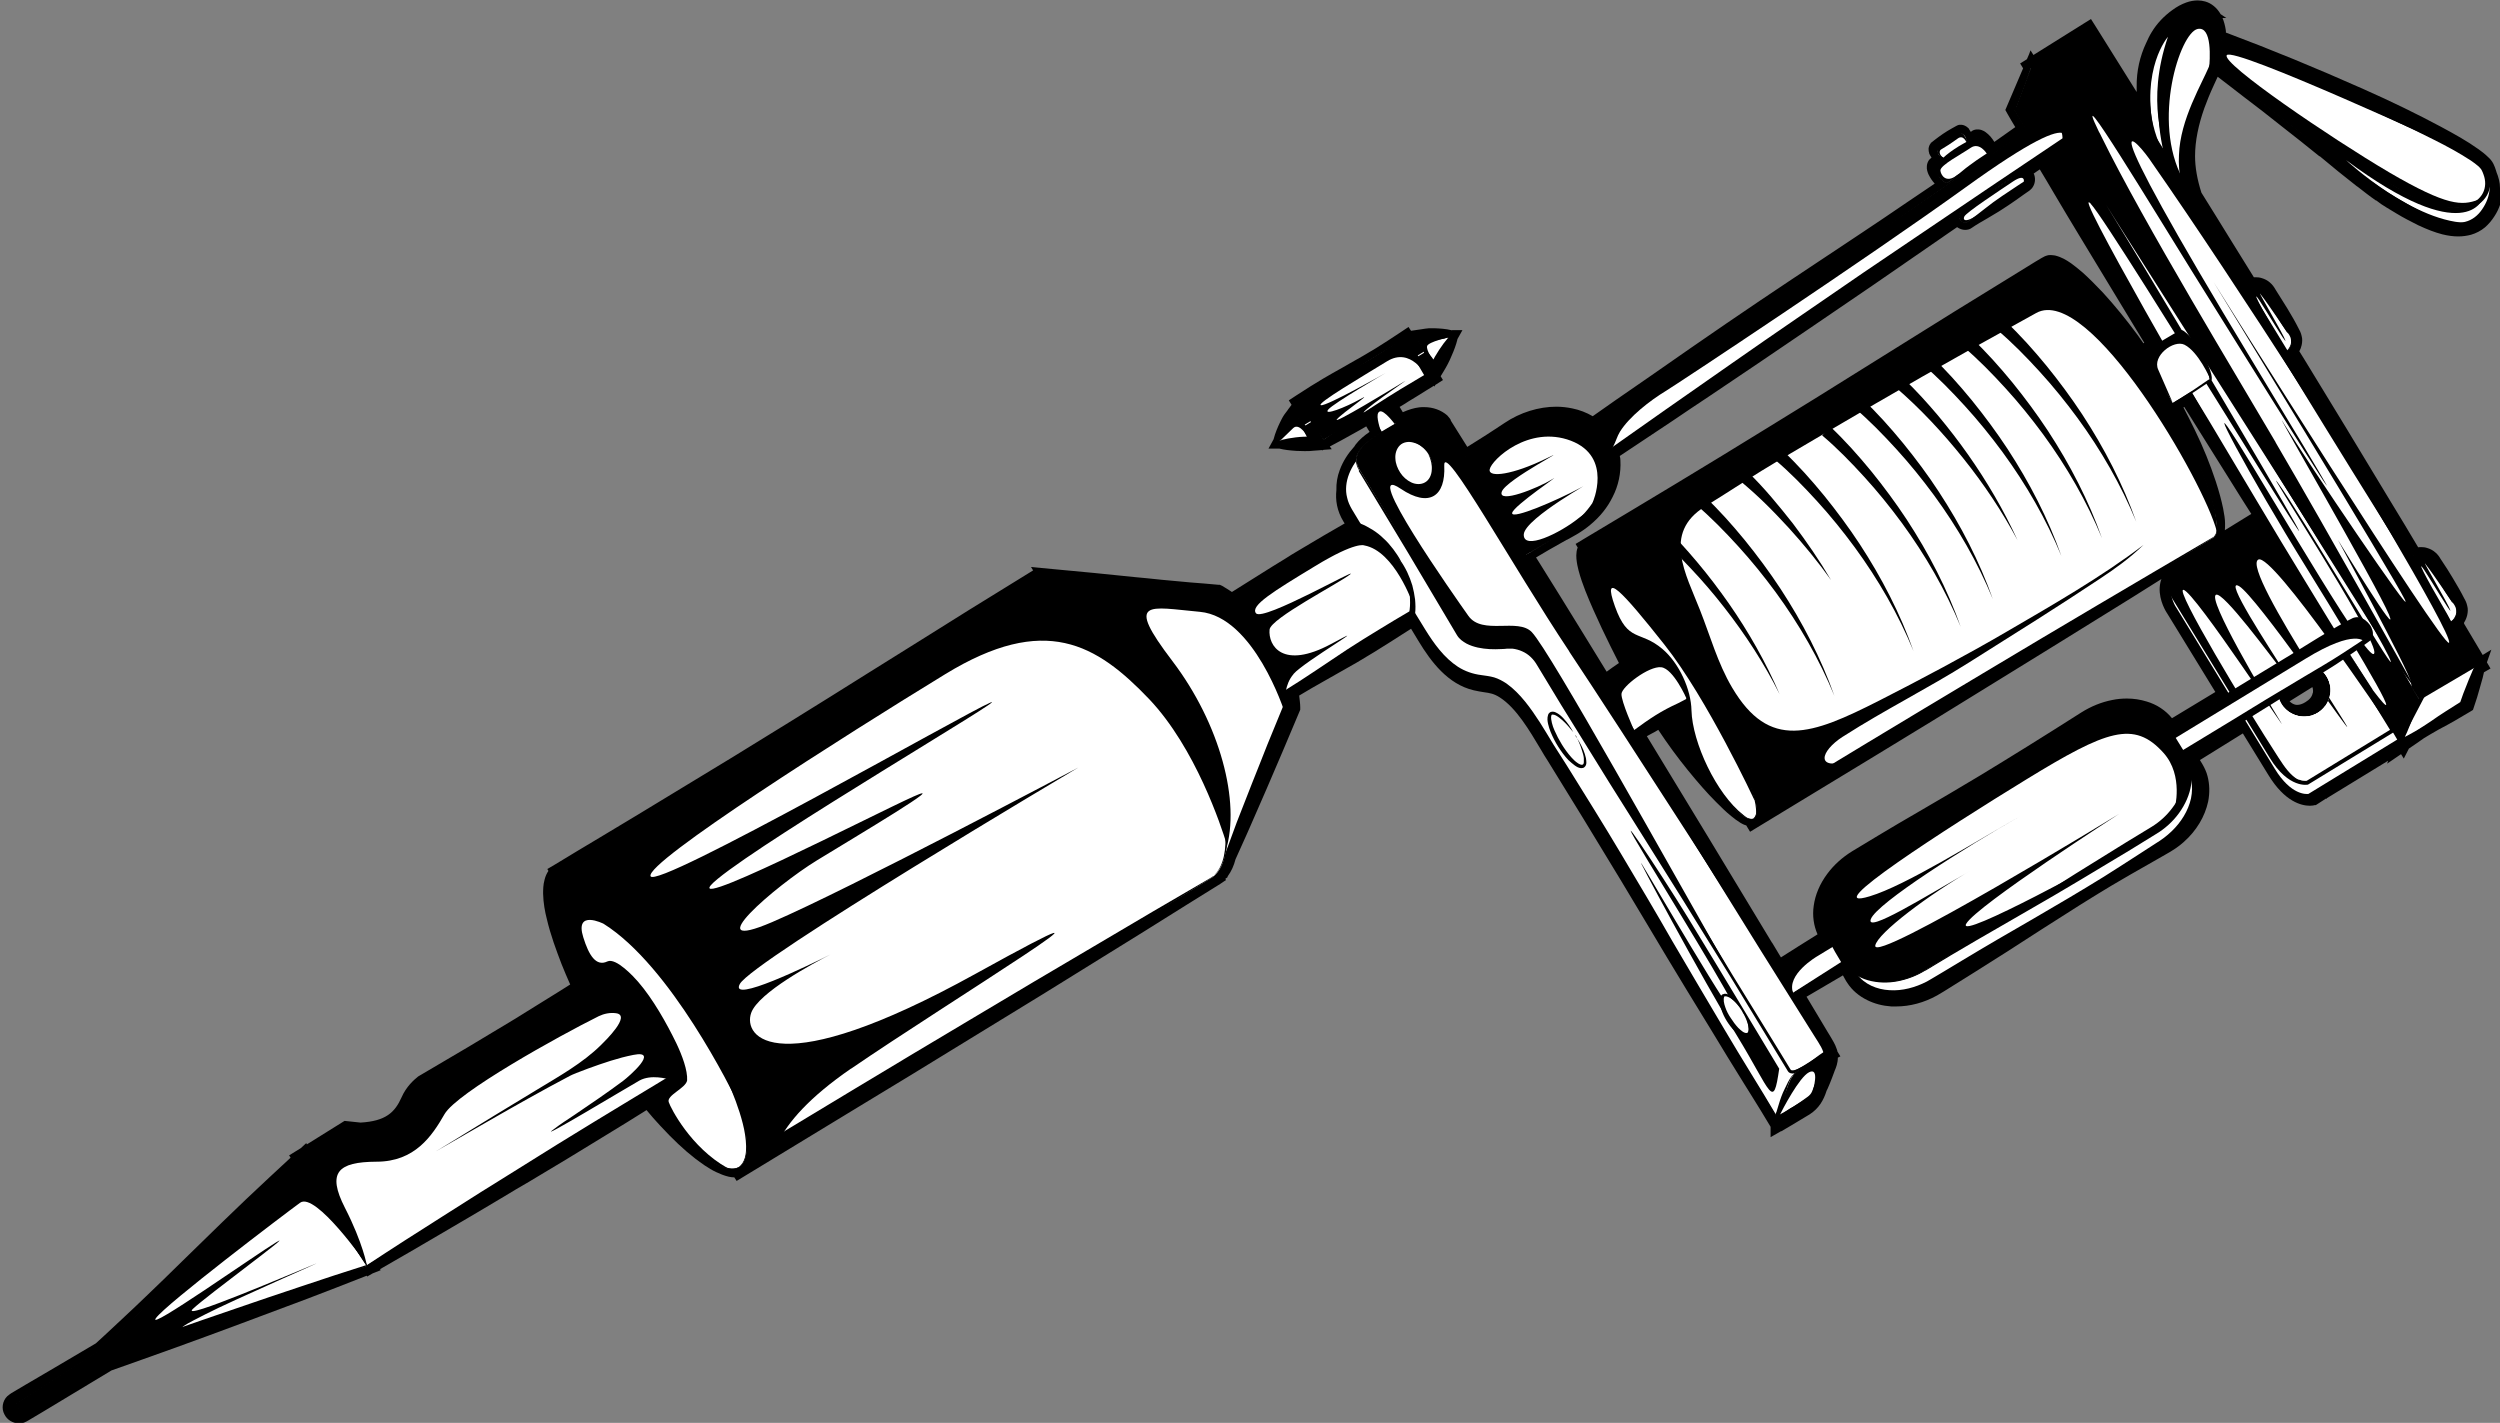 <?xml version="1.0" encoding="UTF-8"?>
<svg id="Layer_2" data-name="Layer 2" xmlns="http://www.w3.org/2000/svg" viewBox="0 0 118.21 67.28">
  <rect x="0" y="0" width="118.21" height="67.28" fill="#808080" stroke="none"/>
  <defs>
    <style>
      .cls-1 {
        fill: #fff;
      }
    </style>
  </defs>
  <g id="Layer_1-2" data-name="Layer 1">
    <g>
      <path d="M118.21,9.05h0c0-.05,0-.1,0-.16,0-.26-.07-.52-.17-.76,0-.02-.01-.04-.02-.07-.03-.11-.07-.2-.12-.31-.07-.14-.16-.24-.25-.32-.15-.15-.31-.27-.45-.37-.56-.4-1.14-.72-1.79-1.07-1.12-.6-2.31-1.18-3.66-1.78-2.25-1-4.39-1.88-6.5-2.67,0-.05,0-.09-.01-.14-.03-.19-.08-.38-.15-.55h.18s-.27-.18-.27-.18c0,0,0,0,0,0-.17-.3-.44-.52-.73-.6-.11-.03-.23-.05-.35-.05-.17,0-.36,.03-.55,.1-.22,.08-.43,.19-.66,.36-.39,.28-.73,.64-.97,1.04-.1,.16-.18,.33-.26,.51-.3,.63-.46,1.34-.45,2.07,0,.09,0,.17,0,.25-.64-1.02-1.28-2.04-1.92-3.07l-.24-.38-.29,.18-2.43,1.52-.14-.22h0s0,0,0,0l-.07,.19-.1,.23-.32,.2,.14,.23-.84,1.97,.1,.18c.12,.21,.24,.42,.37,.63l-.65,.46-.34,.24c-.05-.08-.11-.17-.18-.25-.07-.08-.15-.15-.23-.21-.04-.03-.1-.07-.19-.1-.04-.01-.09-.03-.15-.03h-.02s-.03,0-.03,0c-.04,0-.18,0-.29,.1,0,0-.02,.01-.02,.02-.03-.05-.06-.1-.09-.14v-.02s-.02-.01-.02-.01c-.04-.04-.14-.15-.33-.17h-.05s-.05,0-.05,0c-.07,.01-.12,.04-.16,.06l-.07,.04-.11,.06c-.16,.09-.31,.18-.44,.27-.13,.09-.27,.19-.41,.3l-.1,.08s-.02,.01-.05,.04h-.01s-.01,.03-.01,.03c-.06,.07-.09,.16-.1,.25,0,.09,.01,.16,.03,.21v.02c.03,.07,.07,.13,.11,.19h0s-.04,.04-.04,.04c-.02,.02-.04,.03-.05,.05h-.01c-.07,.09-.11,.19-.12,.3-.02,.18,.04,.31,.07,.39l.02,.04c.07,.14,.16,.28,.28,.41l-.13,.09c-.39,.26-.78,.53-1.17,.79-.7,.48-1.43,.97-2.15,1.45l-3.34,2.22c-1.94,1.29-3.99,2.69-6.62,4.53l-1.65,1.14-1.11,.78c-.29-.17-.62-.3-.97-.37-.24-.05-.5-.08-.75-.08-.83,0-1.71,.27-2.45,.77-.15,.1-.29,.19-.44,.29-.27,.18-.54,.35-.81,.52l-.51,.32-.76-1.21s-.02-.04-.03-.06v-.02s-.08-.12-.16-.2c-.29-.25-.67-.39-1.09-.39-.08,0-.16,0-.23,.01-.25,.03-.51,.11-.78,.23l-.15-.25c.15-.09,.29-.17,.42-.26,.27-.16,.54-.33,.81-.5,.13-.08,.26-.16,.39-.24l.02,.04,.05-.08,.36-.23-.11-.18,.14-.23c.14-.23,.27-.47,.37-.72,.13-.29,.22-.54,.28-.78v-.02s.24-.43,.24-.43h-.49s0,.01,0,.01c-.31-.08-.61-.09-.84-.1-.04,0-.08,0-.13,0-.08,0-.19,0-.3,.02-.09,.01-.17,.03-.26,.04-.05,0-.09,.02-.14,.02l-.27,.04-.12-.18-.45,.3c-.36,.24-.73,.48-1.1,.71-.39,.24-.81,.48-1.24,.72l-.33,.19c-.31,.17-.62,.35-.93,.53-.37,.22-.77,.47-1.23,.77l-.38,.25,.13,.21-.11,.15s-.06,.07-.08,.11c-.05,.07-.1,.14-.15,.2-.09,.13-.15,.26-.21,.38-.1,.21-.22,.48-.3,.79h0s-.24,.44-.24,.44h0s.49,0,.49,0h.02c.24,.06,.5,.09,.82,.11,.12,0,.25,.01,.37,.01,.15,0,.3,0,.44-.02l.4-.03v.02s.06-.03,.06-.03l.39-.03-.09-.13c.35-.18,.73-.39,1.21-.66,.17-.09,.34-.19,.51-.29l.16,.26c-.25,.17-.48,.36-.67,.61-.02,.03-.03,.05-.05,.08-.3,.33-.54,.7-.69,1.11-.12,.31-.17,.64-.16,.95-.05,.47,.02,.98,.34,1.5l.05,.08c-.34,.2-.68,.39-1.02,.59-.32,.19-.64,.38-.96,.57-.17,.1-.35,.21-.52,.31l-.3,.19c-.38,.23-.78,.48-1.16,.72l-1.37,.86c-.15-.1-.31-.2-.48-.3h-.01s-.08-.04-.08-.04h-.07c-.44-.04-.88-.08-1.31-.11-.22-.02-.44-.04-.65-.06-.48-.04-.96-.09-1.43-.14l-.53-.05-1.97-.2-2.97-.28,.1,.16-3.03,1.87-2.78,1.74c-.68,.43-1.37,.85-2.05,1.28-1.15,.72-2.34,1.47-3.51,2.19l-2.79,1.72-2.8,1.7c-1.16,.71-2.36,1.43-3.51,2.12-.7,.42-1.41,.84-2.11,1.27l-.39,.23,.05,.09c-.08,.12-.14,.25-.18,.41-.07,.25-.07,.49-.07,.67,.01,.44,.09,.86,.17,1.17,.18,.78,.46,1.52,.7,2.15,.13,.33,.27,.65,.41,.97l-.49,.31-2.16,1.34c-.79,.48-1.51,.91-2.18,1.31l-2.36,1.39h0c-.21,.17-.56,.48-.78,.98-.32,.72-.75,1.13-1.94,1.2-.13-.01-.26-.03-.38-.04l-.38-.04-1.78,1.11-.03-.06-.26,.24-.55,.34,.07,.11c-.65,.6-1.38,1.28-2.11,1.97-.75,.71-1.49,1.44-2.21,2.14,0,0-.6,.59-.82,.8-.55,.54-1.13,1.11-1.7,1.65-.66,.64-1.35,1.27-2.01,1.89l-.36,.33-2.17,1.28-1.11,.65-.71,.42h0c-.05,.04-.11,.07-.2,.15-.23,.23-.28,.59-.13,.86,.12,.25,.39,.42,.68,.42,.03,0,.07,0,.1,0,.11-.01,.22-.06,.34-.13l.69-.41,3.25-1.96c.9-.32,2.01-.71,3.06-1.09,1.05-.38,2.11-.77,3.1-1.14,1.16-.43,2.17-.81,3.1-1.16,.9-.34,1.84-.71,2.81-1.09l.02,.04,.26-.15,.38-.15-.03-.05c.99-.57,2.07-1.19,3.37-1.96,.79-.46,1.6-.94,2.37-1.4,.43-.26,.86-.52,1.3-.77,1.24-.74,2.47-1.48,3.65-2.21,.64-.39,1.28-.78,1.91-1.18,.21,.25,.42,.5,.64,.73,.6,.65,1.13,1.15,1.66,1.56,.28,.21,.61,.46,.99,.64,.17,.08,.38,.17,.6,.22,.09,.02,.17,.03,.26,.03l.11,.17,6.07-3.69c1.43-.86,2.88-1.75,4.28-2.61l4.13-2.53,2.79-1.73c1.35-.83,2.71-1.68,4.03-2.51,.51-.32,1.56-.97,1.56-.97l.28-.19-.03-.05s.03-.04,.05-.06l.02,.03,.05-.11c.16-.22,.28-.48,.36-.79,.14-.3,.27-.59,.4-.89,.09-.21,.19-.41,.28-.63l.79-1.81c.17-.4,.34-.79,.51-1.19,.09-.21,.18-.42,.27-.63l.81-1.92v-.11c0-.18-.03-.36-.05-.56,.37-.22,.77-.46,1.17-.68l1.55-.88c.59-.35,1.07-.64,1.52-.93,.32-.2,.65-.41,1.05-.67l.35,.58c.6,.99,1.39,2.04,2.61,2.33,.18,.04,.34,.07,.48,.09,.29,.04,.48,.07,.76,.25,.78,.5,1.41,1.58,1.93,2.45,.12,.2,.22,.38,.33,.54,1.09,1.76,2.2,3.57,3.48,5.69,.41,.68,.81,1.35,1.21,2.02,.61,1.03,1.25,2.09,1.9,3.16,.37,.6,.74,1.21,1.12,1.83,.53,.88,1.07,1.76,1.6,2.61l.3,.48c.31,.5,.63,1.01,.93,1.52v.49s.49-.28,.49-.28h.02s0,0,0,0h0s.89-.52,1.34-.8c.43-.28,.65-.65,.8-1.12,.02-.03,.03-.07,.05-.1,.07-.16,.14-.33,.2-.49,.03-.08,.06-.16,.09-.24,.01-.04,.03-.07,.04-.11,.07-.16,.15-.37,.15-.62l.12-.06-.14-.23s-.01-.08-.03-.11c-.04-.12-.09-.23-.14-.32-.07-.13-.14-.24-.21-.36-.03-.04-.05-.09-.08-.13l-1-1.67c.57-.33,1.14-.67,1.72-1.01l.1,.18c.03,.06,.07,.12,.11,.18,.22,.34,.55,.62,.94,.81,.34,.17,.72,.27,1.14,.3,.07,0,.14,0,.22,0,.66,0,1.33-.18,1.94-.52,.11-.06,.22-.13,.32-.19,.04-.03,1.36-.85,1.36-.85,1.01-.63,2.09-1.32,3.29-2.1,1.31-.84,2.32-1.48,3.29-2.06,.57-.34,1.17-.68,1.68-.97l.84-.48c.38-.21,.66-.4,.89-.61,.6-.53,1-1.21,1.15-1.91,.08-.41,.07-.82-.03-1.2-.05-.2-.14-.39-.25-.58l-.11-.18c.64-.4,1.28-.79,1.9-1.18l.13-.08,1.21,1.97c.77,1.26,1.56,1.45,1.96,1.45,.12,0,.2-.02,.23-.03h.05s.48-.31,.48-.31l.05,.02-.02-.03,2.91-1.78-.05,.14,.66-.45,.13,.21,.24-.47,.04-.03c.08-.06,.16-.11,.25-.17,.15-.11,.29-.2,.43-.3,.21-.13,.44-.26,.7-.41,.27-.14,.52-.28,.75-.41l.22-.13c.17-.1,.34-.2,.51-.3l.13-.08,.05-.15c.1-.29,.19-.57,.28-.91,.03-.11,.06-.21,.09-.32l.04-.14c.02-.09,.04-.17,.06-.26l.31-.18-.17-.29,.21-.6h0s0,0,0,0l-.41,.25c-.3-.5-.59-1-.88-1.48v-.05c.07-.11,.12-.23,.15-.36,.03-.14,.04-.29,0-.43-.03-.14-.08-.25-.14-.35-.16-.32-.35-.64-.54-.96-.17-.28-.34-.56-.52-.82l-.06-.09c-.05-.09-.13-.21-.25-.31-.11-.1-.25-.17-.39-.21-.09-.03-.19-.04-.28-.04-.05,0-.1,0-.14,.01-.44-.74-.87-1.46-1.3-2.16-1.35-2.25-2.74-4.53-4.09-6.74l-.23-.37c.05-.09,.09-.19,.11-.29,.03-.14,.04-.29,0-.43-.03-.15-.1-.28-.14-.35-.16-.32-.34-.63-.54-.96-.17-.28-.35-.56-.52-.83l-.05-.08c-.05-.09-.13-.21-.25-.31-.11-.1-.25-.17-.39-.21-.09-.03-.19-.04-.28-.04-.03,0-.06,0-.09,0-.37-.6-.74-1.2-1.11-1.79-.46-.74-.91-1.48-1.37-2.21-.2-.63-.3-1.2-.3-1.73,0-.71,.16-1.48,.44-2.27,.12-.33,.26-.68,.46-1.11,.05-.12,.11-.24,.17-.37,.4,.31,.8,.61,1.18,.91,.62,.47,1.26,.96,1.88,1.46,.57,.44,1.13,.89,1.75,1.39h.02c.57,.48,1.15,.95,1.74,1.41l.06,.04c.27,.21,.56,.44,.85,.64h.02c.15,.12,.31,.23,.48,.33l.48,.29c.33,.2,.68,.38,1.02,.55,.43,.2,.79,.34,1.14,.43,.28,.07,.53,.1,.76,.1,.21,0,.41-.03,.6-.08,.24-.07,.47-.19,.66-.35,.16-.14,.31-.31,.45-.53,.23-.35,.36-.75,.37-1.14h0Zm-44.11,16.47c.14-.08,.28-.16,.43-.24,.24-.14,.47-.3,.67-.47,.46-.38,.81-.82,1.05-1.31,.28-.54,.4-1.14,.37-1.72,0-.07-.01-.15-.03-.22l2.51-1.67c.58-.39,1.15-.78,1.73-1.16,1.5-1.01,3.05-2.05,4.57-3.09l3.14-2.14,3.13-2.16c.28-.19,.57-.4,.87-.6,.11,.08,.25,.13,.38,.13,.12,0,.23-.03,.32-.1,.23-.16,.48-.3,.74-.45l.1-.06c.3-.17,.58-.35,.88-.55,.25-.17,.5-.34,.73-.51l.26-.18s.09-.07,.13-.12c.14-.18,.18-.41,.11-.63,0-.02-.02-.04-.03-.06,.09-.07,.19-.13,.29-.2,.11,.18,.22,.37,.33,.55l.33,.56c.8,1.36,1.63,2.71,2.25,3.74l2.03,3.35-.04,.02c-.09-.12-.17-.25-.26-.37-.56-.76-1.11-1.43-1.66-2.03-.34-.36-.65-.67-.95-.94-.2-.17-.37-.31-.55-.44l-.03-.02c-.19-.13-.41-.27-.73-.35-.04,0-.11-.02-.19-.02-.06,0-.13,0-.18,.02-.09,.02-.18,.07-.21,.09l-.04,.02-.32,.19-.55,.34-3.28,2.02-4.36,2.72-2.18,1.36-2.19,1.35c-2.96,1.83-5.96,3.63-8.79,5.32l-.38,.23,.1,.17c-.02,.05-.04,.11-.05,.18-.02,.13-.02,.26-.01,.35,.02,.21,.06,.4,.1,.55,.09,.34,.21,.68,.32,.96,.24,.61,.51,1.2,.79,1.8,.28,.58,.54,1.12,.8,1.62-.2,.14-.4,.27-.58,.41-.41-.67-.81-1.32-1.21-1.97-.66-1.07-1.33-2.16-1.99-3.21l-.14-.22c.37-.22,.79-.47,1.21-.7,.08-.04,.15-.09,.23-.13Zm35.25,7.26c-.03,.16-.14,.3-.34,.42-.14,.09-.28,.13-.39,.13-.15,0-.27-.08-.36-.17l1.06-.66s.01,0,.02-.01c.03,.09,.04,.19,.02,.28Zm-6.1-13.52s.02-.01,.03-.02c.22,.35,.44,.71,.66,1.06,.51,.82,1.03,1.64,1.54,2.46,.32,.51,.64,1.03,.97,1.54l-1.25,.77c.01-.1,.01-.2,.01-.32,0-.21-.04-.43-.09-.7-.08-.39-.19-.8-.35-1.29-.26-.79-.59-1.61-.99-2.43-.17-.36-.36-.72-.54-1.07Zm-19.46,25.32c-2.12-3.52-4.08-6.75-5.92-9.77,.07-.04,.15-.08,.22-.12,.1-.05,.21-.11,.32-.18,.45,.68,.92,1.32,1.4,1.91,.49,.6,.9,1.07,1.31,1.48l.05,.05c.22,.22,.44,.44,.69,.64,.13,.11,.28,.22,.44,.32,.07,.04,.16,.09,.27,.12l.18,.3,5.91-3.59c1.88-1.14,3.72-2.27,5.43-3.33,2.11-1.3,3.83-2.36,5.42-3.35,.9-.55,1.8-1.12,2.69-1.68-.02,.06-.04,.11-.05,.17-.14,.64,.19,1.25,.3,1.42l.02,.03,2.28,3.72-.13,.08c-.64,.39-1.28,.77-1.92,1.16-.3-.37-.72-.65-1.2-.79-.29-.09-.61-.14-.93-.14-.23,0-.46,.02-.7,.07-.51,.1-1,.3-1.46,.59-1.9,1.21-3.37,2.12-4.77,2.97-.95,.57-1.93,1.15-2.88,1.7-.66,.38-1.32,.77-1.97,1.16l-1.21,.73c-.47,.29-.87,.65-1.18,1.07-.35,.47-.57,.99-.64,1.51-.07,.47,0,.94,.18,1.35l-.91,.57-.82,.52-.42-.7Z"/>
      <g>
        <path class="cls-1" d="M17.36,59.84l-1.55-2.53-1.55-2.53-5.26,4.96-4.33,4.08-4.05,2.48c-.12,.07-.16,.23-.09,.36,.07,.12,.23,.16,.36,.09l4.02-2.46,5.64-2.01,6.81-2.43Z"/>
        <path d="M.66,66.74l4.17-2.38,3.93-1.44c-.47-.08,.05-.31,.98-.79,1.18-.61,6.01-2.72,5.1-2.34-.91,.37-6.38,2.72-5.72,2.1,.65-.62,4.96-3.77,3.94-3.15s-6.15,4.24-5.69,3.59c.45-.65,6.09-4.93,6.82-5.46,.73-.53,3.1,2.86,3.1,2.86v-.02s-3.01-4.91-3.01-4.91l-5.26,4.96-4.37,4.11-4.03,2.57s.04,.29,.06,.31Z"/>
        <path d="M17.33,59.83l-.8-1.22c-.27-.41-.54-.83-.8-1.25l-.8-1.25-.79-1.26,.24,.03c-.79,.76-1.59,1.52-2.39,2.27-.8,.75-1.62,1.49-2.43,2.23-.81,.74-1.63,1.47-2.44,2.22-.81,.75-1.6,1.51-2.39,2.27h0s0,0,0,0l-2.17,1.38-1.08,.69-.54,.34-.14,.09s-.11,.07-.1,.07c-.03,.03-.04,.09-.01,.12,.02,.04,.07,.06,.11,.05,.02,0,.14-.08,.22-.13l.54-.34,1.09-.68,2.18-1.36h.02s.02-.02,.02-.02c1.04-.37,2.07-.75,3.11-1.11,1.04-.37,2.08-.72,3.12-1.08,1.04-.36,2.08-.71,3.13-1.06,1.04-.35,2.08-.69,3.12-1.02Zm.04,.03c-1.02,.41-2.05,.8-3.08,1.19-1.03,.39-2.06,.78-3.09,1.16-1.03,.38-2.07,.77-3.1,1.14-1.03,.38-2.07,.74-3.11,1.11l.04-.02-2.2,1.32-1.1,.66-.55,.33-.14,.08s-.12,.08-.21,.08c-.17,.03-.35-.07-.43-.22-.08-.15-.05-.35,.07-.47,.08-.08,.11-.08,.16-.11l.14-.08,.55-.33,1.11-.65,2.21-1.3h-.01c.8-.74,1.61-1.49,2.4-2.25,.79-.76,1.57-1.53,2.36-2.3,.78-.77,1.57-1.54,2.37-2.29,.8-.76,1.6-1.5,2.41-2.25l.14-.13,.1,.16,.76,1.28,.75,1.28c.25,.43,.5,.85,.74,1.28l.74,1.31h-.02Z"/>
      </g>
      <g>
        <g>
          <path class="cls-1" d="M117.47,7.97s.81,.93-.11,2.14-2.63,.31-4.35-.74c-1.72-1.05-9.19-7.02-9.19-7.02l13.66,5.62Z"/>
          <path d="M116.84,10.54c-2.63,.08-5.91-2.97-5.91-2.97,5.69,4.23,6.46,1.82,6.46,1.82,0,0-1.58-.32-2.49-.82-.58-.32-2.71-2.04-4.59-3.54l-5.85-2.41s-.08,.1-.12,.16c1.74,1.38,7.22,5.71,8.66,6.59,1.44,.88,2.88,1.65,3.85,1.16,0,0,0,0,0,0Z"/>
          <path d="M117.48,7.84c.23,.3,.37,.68,.38,1.06,.02,.39-.11,.78-.32,1.11-.1,.16-.22,.32-.38,.45-.15,.13-.34,.23-.53,.29-.4,.12-.81,.07-1.18-.02-.38-.09-.73-.24-1.08-.4-.34-.16-.67-.34-1-.54l-.48-.29c-.16-.1-.32-.21-.47-.32-.31-.22-.6-.45-.9-.68-.59-.46-1.17-.93-1.75-1.41-.58-.47-1.16-.94-1.76-1.39-1.17-.93-2.37-1.81-3.55-2.74l-.73-.58,.88,.32c1.08,.4,2.16,.81,3.24,1.21,1.08,.4,2.15,.82,3.23,1.25,1.07,.43,2.14,.87,3.2,1.3,1.06,.45,2.13,.89,3.18,1.36h0s0,0,0,0Zm-.03,.03c-1.09-.36-2.18-.75-3.26-1.14-1.08-.4-2.17-.79-3.25-1.2-1.08-.41-2.15-.82-3.22-1.25-1.07-.43-2.14-.85-3.21-1.29l.15-.26c1.14,.96,2.27,1.94,3.44,2.87,.58,.47,1.17,.93,1.77,1.37,.6,.44,1.21,.88,1.82,1.31,.3,.21,.61,.42,.92,.63,.31,.21,.62,.39,.94,.58,.64,.37,1.29,.74,1.98,.94,.34,.1,.7,.14,1.03,.06,.33-.08,.61-.3,.81-.6,.2-.29,.34-.64,.35-1,.01-.36-.08-.73-.27-1.04Z"/>
        </g>
        <g>
          <path class="cls-1" d="M104.12,1.5s-.44,.1-.31,.85c0,0,9.38,6.83,11.14,7.32,1.96,.54,3.13-.41,2.51-1.69-.62-1.28-13.35-6.48-13.35-6.48Z"/>
          <path d="M117.27,9.43s-.06,0-.1,.02c-.75,.27-1.43,.32-4.2-1.3-2.77-1.63-7.94-5.15-7.68-5.54,.3-.44,10.72,4.37,10.72,4.37,0,0-.09-.08-.25-.2-3.61-1.99-11.65-5.27-11.65-5.27,0,0-.44,.1-.31,.85,0,0,9.38,6.83,11.14,7.32,1.05,.29,1.87,.15,2.32-.24Z"/>
          <path d="M104.12,1.52c-.07,.03-.13,.08-.17,.14-.05,.06-.07,.14-.09,.21-.03,.15-.02,.31,.02,.47l-.03-.04c2.25,1.48,4.49,2.98,6.68,4.53,1.1,.77,2.2,1.55,3.36,2.23,.29,.17,.59,.33,.89,.47,.3,.13,.63,.22,.95,.26,.33,.03,.66,.02,.96-.09,.3-.1,.57-.3,.71-.57,.14-.27,.14-.59,.03-.88-.02-.07-.06-.15-.09-.21-.03-.06-.08-.1-.13-.16-.11-.1-.25-.2-.38-.29-.55-.36-1.14-.68-1.74-.98-.6-.3-1.2-.6-1.81-.88l-1.83-.85-7.33-3.36Zm0-.04c2.53,.92,5.03,1.94,7.49,3.03,1.23,.55,2.45,1.14,3.64,1.77,.6,.32,1.19,.65,1.75,1.05,.14,.1,.28,.21,.41,.34,.06,.06,.13,.14,.18,.23,.04,.09,.07,.17,.1,.26,.11,.35,.09,.75-.1,1.08-.19,.33-.51,.54-.85,.64-.34,.1-.7,.1-1.04,.05-.34-.05-.67-.14-.99-.28-.31-.14-.6-.32-.89-.48-1.16-.68-2.31-1.38-3.45-2.1-1.14-.71-2.25-1.48-3.35-2.26-.55-.39-1.1-.78-1.64-1.18-.54-.4-1.08-.8-1.62-1.21l-.02-.02v-.02c-.02-.17-.03-.34,.02-.51,.05-.17,.17-.32,.34-.37h0s0,0,0,0Z"/>
        </g>
      </g>
      <g>
        <path class="cls-1" d="M103.88,10.74s-.04-.06-.05-.09c.07,.15,.15,.3,.23,.45-.03-.1-.09-.22-.17-.36Zm.32-10.19c-.57-.25-1.3,.32-1.7,.77-.71,.78-1,1.93-1,2.97,0,.81,.17,1.54,.42,2.25,.27,.76,.64,1.49,1.01,2.24-.58-1.56-.93-3.49-.5-5.52,.52-2.43,1.43-2.7,1.77-2.72Z"/>
        <g>
          <g>
            <path class="cls-1" d="M101.93,6.55c-.25-.71-.42-1.45-.42-2.25,0-1.04,.29-2.19,1-2.97,.51-.57,1.63-1.38,2.16-.35,.5,.98-.15,2.18-.56,3.08-.47,1-.86,2.06-.92,3.18-.06,1.3,.42,2.51,.93,3.68,.16,.37,.36,.75,.46,1.14-.57-.92-1-1.93-1.48-2.9-.43-.88-.87-1.72-1.18-2.6Z"/>
            <path d="M103.11,9.14c.1,.21,.2,.42,.3,.63,.1-.02,.16-.09,.17-.22-.09-.26-.17-.53-.23-.8-.04-.09-.09-.18-.14-.29-1.48-2.73-.13-6.91,.7-7.09,.7-.15,.59,1.43,.54,1.95,.34-.76,.61-1.62,.23-2.36-.53-1.03-1.65-.22-2.16,.35-.71,.78-1,1.93-1,2.97,0,.81,.17,1.54,.42,2.25,.31,.88,.76,1.72,1.18,2.6Z"/>
            <path d="M101.91,6.55c-.27-.78-.47-1.59-.49-2.43-.01-.83,.14-1.7,.6-2.44,.22-.37,.53-.69,.88-.94,.18-.13,.37-.24,.58-.31,.21-.07,.45-.11,.69-.05,.24,.07,.42,.25,.53,.44,.11,.19,.18,.4,.21,.62,.05,.43-.03,.85-.16,1.25-.13,.4-.3,.77-.48,1.15-.17,.37-.33,.75-.47,1.14-.28,.77-.45,1.57-.46,2.38,0,.8,.2,1.59,.49,2.34,.14,.38,.31,.75,.47,1.13,.16,.37,.36,.74,.47,1.17l.35,1.33-.71-1.17c-.27-.44-.51-.9-.72-1.37-.21-.47-.41-.94-.6-1.41l-.61-1.4c-.2-.47-.4-.94-.57-1.42Zm.04-.01c.17,.48,.39,.94,.62,1.39l.73,1.34c.24,.45,.48,.9,.71,1.35,.24,.45,.47,.89,.74,1.31l-.36,.16c-.11-.37-.29-.73-.46-1.12-.17-.38-.32-.76-.46-1.16-.28-.79-.49-1.63-.44-2.48,.03-.85,.29-1.66,.61-2.43,.16-.38,.34-.76,.52-1.13,.18-.37,.36-.74,.47-1.13,.12-.39,.19-.8,.11-1.19-.08-.37-.3-.77-.63-.84-.17-.04-.35,0-.52,.08-.17,.08-.34,.18-.49,.3-.31,.24-.58,.53-.79,.86-.42,.66-.65,1.46-.71,2.27-.03,.41-.01,.82,.05,1.22,.06,.41,.17,.8,.3,1.19Z"/>
          </g>
          <path class="cls-1" d="M104.2,.55c-.57-.25-1.3,.32-1.7,.77-.71,.78-1,1.93-1,2.97,0,.81,.17,1.54,.42,2.25,.27,.76,.64,1.49,1.01,2.24-.58-1.56-.93-3.49-.5-5.52,.52-2.43,1.43-2.7,1.77-2.72Z"/>
          <path d="M101.52,4.72c.01,.17,.03,.34,.06,.51,.07,.4,.14,.86,.31,1.22,0-.05-.02-.11-.03-.16-.66-3.06,.65-4.55,.65-4.55-1.07,3.11-.12,5.24-.12,5.24,0,0,.01-.02,.02-.03-.21-1.14-.25-2.39,.02-3.68,.52-2.43,1.43-2.7,1.77-2.72-.19-.12-.44-.07-.67,.01-.34,.13-.68,.4-.92,.64,0,0,0,0,0,0-.04,.04-.07,.07-.1,.11-.81,.9-1.08,2.2-.98,3.4Z"/>
          <path d="M104.11,.54c-.16-.04-.33,0-.48,.06-.18,.08-.35,.19-.51,.31-.32,.25-.59,.55-.79,.89-.42,.68-.6,1.48-.66,2.28-.06,.81,.04,1.64,.31,2.41,.27,.78,.68,1.51,1.07,2.23l-.22,.1c-.3-.7-.51-1.44-.64-2.2-.13-.76-.17-1.53-.1-2.3,.04-.38,.1-.77,.19-1.14,.09-.37,.2-.74,.35-1.1,.15-.36,.33-.7,.58-1.01,.12-.15,.27-.28,.44-.39,.14-.09,.3-.14,.46-.16Zm.1,.03c-.37,.06-.65,.33-.85,.63-.21,.3-.35,.64-.46,.99-.22,.7-.36,1.44-.42,2.17-.05,.74-.04,1.48,.06,2.21,.1,.73,.28,1.46,.51,2.17l-.22,.1c-.34-.76-.68-1.52-.96-2.3-.28-.78-.5-1.61-.5-2.46,0-.85,.22-1.72,.71-2.44,.24-.36,.56-.66,.92-.89,.18-.12,.37-.21,.59-.27,.2-.06,.45-.07,.63,.06l.04,.03h-.05Z"/>
        </g>
      </g>
      <g>
        <path class="cls-1" d="M113.49,34.99l-4.29,2.63s-.83,.21-1.71-1.23c-.91-1.49-4.65-7.6-4.65-7.6,0,0-.62-.95,.43-1.59,1.21-.74,4.51,7.62,4.51,7.62l5.46-.25,.26,.43Z"/>
        <path d="M102.73,28.81c-.08-.14-.37-.65-.25-1.17,.07-.3,.25-.55,.56-.74,.11-.07,.23-.08,.37-.03,1.37,.45,4.11,7.08,4.43,7.85l5.39-.34,.39,.65-4.4,2.69s-.91,.21-1.81-1.27l-4.65-7.6s0-.01-.02-.03Zm1.94-.22c-.51-.83-.98-1.42-1.32-1.54-.08-.03-.15-.02-.21,.01-.26,.16-.42,.37-.48,.62-.11,.51,.24,1.06,.25,1.06l4.65,7.61c.77,1.26,1.49,1.2,1.59,1.19l4.2-2.57-.23-.39-5.41,.34-.03-.06c-.7-1.72-1.95-4.53-3.01-6.27Z"/>
      </g>
      <path d="M109.45,31.97s.73,.94-.26,1.54c-.97,.6-1.44-.45-1.44-.45,0,0,.13,1.84,1.53,1.17,1.4-.67,1.61-1.17,1.61-1.17l-.44-.78-.36-.89-.64,.58Z"/>
      <path class="cls-1" d="M103.26,27.2c-.39,.24-.55,.52-.59,.78,.04,.12,.09,.2,.09,.2,0,0,3.74,6.11,4.65,7.6,.88,1.44,1.71,1.23,1.71,1.23l4.03-2.47-5.98-9.76v-.02s-2.7,1.7-3.91,2.44Zm6.75,4.78c.36,.59,.17,1.36-.41,1.72-.59,.36-1.36,.17-1.72-.41-.36-.59-.17-1.36,.41-1.72,.59-.36,1.36-.18,1.72,.41Z"/>
      <path class="cls-1" d="M103.26,27.2c-.39,.24-.55,.52-.59,.78,.04,.12,.09,.2,.09,.2,0,0,3.74,6.11,4.65,7.6,.88,1.44,1.71,1.23,1.71,1.23l4.03-2.47-5.98-9.76v-.02s-2.7,1.7-3.91,2.44Zm6.75,4.78c.36,.59,.17,1.36-.41,1.72-.59,.36-1.36,.17-1.72-.41-.36-.59-.17-1.36,.41-1.72,.59-.36,1.36-.18,1.72,.41Z"/>
      <path d="M108.68,36.88c-.39-.23-.65-.6-.94-1.05-1.59-2.45-4.92-7.98-4.5-7.94,.51,.05,5.31,7.41,4.57,6.2-.74-1.21-3.49-5.83-3.02-5.97,.36-.11,2.5,2.8,3.2,3.7,.01-.01,.02-.03,.04-.04-.73-1.16-2.96-4.54-2.15-4.06,.4,.24,1.74,2.01,2.94,3.66,.11-.01,.22,0,.33,0-1.34-2.16-2.81-4.68-2.37-4.92,.66-.37,6.18,7.87,6.18,7.87l-.14-.37-5.81-9.48s-2.5,1.53-3.7,2.27c-1.05,.64-.53,1.42-.53,1.42,.12,.2,.24,.39,.36,.59,.3,.49,.61,.99,.91,1.48,.39,.65,.79,1.29,1.18,1.93,.39,.65,.8,1.29,1.19,1.94,.38,.63,.76,1.26,1.18,1.87,.13,.19,.25,.38,.42,.54,.27,.25,.54,.33,.87,.46-.04-.05-.12-.08-.17-.11Zm1.4-3.73c.72,1,1.13,1.57,.78,1-.17-.28-.43-.68-.73-1.16-.02,.05-.03,.11-.06,.16Z"/>
      <g>
        <g>
          <rect class="cls-1" x="65.08" y="18.64" width=".94" height="2.78" transform="translate(-.82 37.16) rotate(-31.46)"/>
          <path d="M64.48,19.19l.86,1.41s0-.04-.01-.06c-.14-.49-.3-.97-.1-1.08,.21-.11,.74,.62,.74,.62,0,0,.01-.09,.03-.2l-.73-1.2c-.22,.05-.57,.19-.8,.5Z"/>
          <path d="M65.84,21.59l-1.55-2.54,.97-.59,1.55,2.54-.97,.59Zm-1.29-2.47l1.35,2.21,.64-.39-1.35-2.21-.64,.39Z"/>
        </g>
        <g>
          <rect class="cls-1" x="60.82" y="18.26" width="7.37" height=".24" transform="translate(-.12 36.35) rotate(-31.45)"/>
          <path d="M61.39,20.54l-.22-.37,6.45-3.94,.22,.37-6.45,3.94Zm.04-.3l.03,.04,6.12-3.75-.03-.04-6.12,3.75Z"/>
        </g>
        <g>
          <rect class="cls-1" x="61.63" y="17.37" width="5.77" height="2.08" transform="translate(-.13 36.37) rotate(-31.46)"/>
          <path d="M64.74,19.49s-.07-.02-.14,0c-.75,.28,2.31-1.77,1.78-1.44-.54,.33-3.44,2.09-3.16,1.77,.28-.32,1.81-1.35,1.1-.95s-1.76,.8-1.52,.5c.24-.3,2.73-1.74,2.73-1.74,0,0-2.81,1.59-3.07,1.53-.26-.06,2.01-1.39,3.13-2.08,1.13-.69,1.84,.68,1.84,.68,0,0-.01-.07-.03-.18l-.96-1.57-4.93,3.01,1.08,1.77,2.14-1.31Z"/>
          <path d="M62.58,20.81c-.2-.28-.4-.56-.59-.85-.19-.29-.39-.57-.57-.87l-.06-.09,.1-.06c.4-.26,.81-.52,1.22-.76,.41-.25,.84-.48,1.26-.71,.42-.23,.84-.47,1.25-.73,.41-.25,.81-.52,1.21-.78l.06-.04,.04,.07c.39,.58,.76,1.15,1.13,1.74l.07,.11-.12,.07c-.41,.26-.81,.52-1.22,.77-.41,.25-.82,.5-1.24,.74-.42,.24-.83,.49-1.25,.72-.42,.23-.84,.47-1.27,.69h-.01s0,0,0,0Zm.02-.03c.39-.28,.78-.55,1.18-.81,.4-.27,.81-.53,1.21-.79,.4-.26,.81-.52,1.22-.77,.41-.25,.83-.49,1.24-.74l-.04,.19c-.35-.59-.7-1.2-1.03-1.8l.11,.03c-.42,.24-.84,.47-1.25,.72-.41,.25-.82,.51-1.21,.78-.4,.27-.8,.54-1.21,.8-.41,.25-.82,.5-1.24,.74l.04-.15c.18,.3,.34,.6,.51,.9,.17,.3,.33,.6,.48,.9Z"/>
        </g>
        <g>
          <polygon class="cls-1" points="60.51 20.84 60.88 20.16 61.24 19.49 61.64 20.15 62.04 20.8 61.28 20.82 60.51 20.84"/>
          <path d="M61.86,20.69s.06-.03,.07-.07l-.69-1.13-.36,.67-.37,.67h.03c.11-.11,.38-.37,.61-.59,.3-.28,.7,.44,.7,.44Z"/>
          <path d="M60.5,20.83c.06-.26,.16-.49,.27-.72,.06-.11,.11-.23,.19-.33,.07-.11,.15-.21,.23-.31l.07-.1,.04,.09c.1,.24,.25,.45,.41,.64,.08,.1,.16,.2,.24,.3l.22,.31,.14,.2-.26,.02c-.25,.02-.51,.02-.76,0-.26-.01-.51-.04-.77-.1h-.02s0-.02,0-.02Zm.05-.02c.24-.06,.48-.1,.72-.13,.25-.03,.51-.04,.76-.03l-.12,.22-.18-.34c-.06-.11-.11-.23-.16-.35-.1-.24-.22-.46-.39-.66h.11c-.05,.12-.09,.24-.14,.36-.05,.12-.11,.23-.18,.34-.13,.21-.27,.41-.44,.59Z"/>
        </g>
        <g>
          <polygon class="cls-1" points="68.52 15.94 67.76 15.96 66.99 15.98 67.39 16.63 67.79 17.28 68.16 16.61 68.52 15.94"/>
          <path d="M67.76,15.96l-.76,.02,.52,.84c.15,.15,.27,.26,.27,.26,0,0-.37-.52-.31-.72,.07-.2,1.05-.42,1.05-.42l-.77,.02Z"/>
          <path d="M68.48,15.96c-.24,.07-.48,.1-.72,.12-.13,0-.25,.02-.38,0-.13,0-.26-.03-.38-.04l.05-.1c.1,.24,.25,.45,.41,.65,.08,.1,.16,.2,.24,.3l.22,.31h-.25c.11-.22,.24-.45,.38-.66,.13-.2,.28-.4,.44-.59Zm.05-.02c-.07,.25-.16,.49-.26,.73-.1,.23-.22,.46-.35,.68l-.14,.22-.11-.21-.18-.34c-.06-.11-.11-.23-.16-.35-.1-.24-.22-.46-.39-.66l-.07-.08,.12-.02c.13-.02,.25-.05,.38-.06,.13-.02,.25-.02,.38-.01,.25,0,.51,.02,.77,.09h.02s0,.02,0,.02Z"/>
        </g>
      </g>
      <g>
        <path class="cls-1" d="M108.06,16.65c-.3,.18-.68,.09-.87-.21l-1.22-1.99c-.18-.3-.09-.68,.21-.87h0c.3-.18,.68-.09,.87,.21l1.22,1.99c.18,.3,.09,.68-.21,.86h0Z"/>
        <path d="M107.89,16.72c.06-.02,.12-.04,.17-.07,0,0,.08-.05,.04-.02-.04-.09-.11-.2-.18-.34-1.19-2.04-1.43-2.59-1.1-2.11,.31,.46,1.31,2.15,1.24,1.91-.07-.24-1.31-2.34-1.19-2.2,.4,.5,1.3,1.87,1.3,1.87v-.18s-1.1-1.79-1.1-1.79c-.18-.3-.57-.39-.87-.21-.04,.02-.07,.05-.1,.08,.02,.79,1.25,2.48,1.8,3.05Z"/>
        <path d="M108.06,16.65c-.15,.1-.35,.12-.53,.08-.09-.02-.18-.06-.25-.12-.08-.06-.14-.14-.18-.21-.21-.29-.4-.6-.58-.91-.18-.31-.34-.63-.52-.94-.1-.15-.17-.34-.14-.53,.03-.19,.13-.36,.3-.47,.16-.11,.37-.15,.57-.09,.1,.03,.19,.08,.26,.14,.08,.06,.14,.16,.18,.23,.19,.3,.39,.6,.57,.91,.18,.31,.37,.62,.53,.94,.04,.08,.09,.17,.11,.26,.02,.09,.02,.19,0,.28-.04,.18-.16,.34-.31,.44Zm0-.02c.15-.09,.25-.26,.27-.43,0-.09,0-.17-.03-.25-.03-.08-.07-.14-.13-.22-.21-.29-.4-.59-.59-.9-.19-.3-.37-.61-.55-.92-.05-.08-.08-.14-.14-.2-.06-.05-.12-.1-.2-.12-.15-.05-.32-.05-.47,.04-.14,.08-.26,.23-.29,.39-.02,.08-.01,.17,0,.25,.02,.08,.07,.16,.11,.23,.19,.3,.4,.59,.6,.89,.2,.3,.38,.61,.55,.93,.04,.08,.08,.15,.14,.21,.06,.06,.13,.11,.21,.14,.16,.06,.35,.05,.51-.05Z"/>
      </g>
      <g>
        <path class="cls-1" d="M115.86,29.41c-.3,.18-.68,.09-.86-.21l-1.22-1.99c-.18-.3-.09-.68,.21-.87h0c.3-.18,.68-.09,.87,.21l1.22,1.99c.18,.3,.09,.68-.21,.86h0Z"/>
        <path d="M115.69,29.48c.06-.02,.12-.04,.17-.07,0,0,.08-.05,.04-.02-.04-.09-.11-.2-.18-.34-1.19-2.04-1.43-2.59-1.1-2.11,.31,.46,1.31,2.15,1.24,1.91-.07-.24-1.31-2.34-1.19-2.2,.4,.5,1.3,1.87,1.3,1.87v-.18s-1.1-1.79-1.1-1.79c-.18-.3-.57-.39-.87-.21-.04,.02-.07,.05-.1,.08,.02,.79,1.25,2.48,1.8,3.05Z"/>
        <path d="M115.87,29.42c-.15,.1-.35,.12-.53,.08-.09-.02-.18-.06-.25-.12-.08-.06-.14-.14-.18-.21-.21-.29-.4-.6-.58-.91-.18-.31-.34-.63-.52-.94-.1-.15-.17-.34-.14-.53,.03-.19,.13-.36,.3-.47,.16-.11,.37-.15,.57-.09,.1,.03,.19,.08,.26,.14,.08,.06,.14,.16,.18,.23,.19,.3,.39,.6,.57,.91,.18,.31,.37,.62,.53,.94,.04,.08,.09,.17,.11,.26,.02,.09,.02,.19,0,.28-.04,.18-.16,.34-.31,.44Zm0-.02c.15-.09,.25-.26,.27-.43,0-.09,0-.17-.03-.25-.03-.08-.07-.14-.13-.22-.21-.29-.4-.59-.59-.9-.19-.3-.37-.61-.55-.92-.05-.08-.08-.14-.14-.2-.06-.05-.12-.1-.2-.12-.15-.05-.32-.05-.47,.04-.14,.08-.26,.23-.29,.39-.02,.08-.01,.17,0,.25,.02,.08,.07,.16,.11,.23,.19,.3,.4,.59,.6,.89,.2,.3,.38,.61,.55,.93,.04,.08,.08,.15,.14,.21,.06,.06,.13,.11,.21,.14,.16,.06,.35,.05,.51-.05Z"/>
      </g>
      <g>
        <polygon class="cls-1" points="114.4 33.07 113.55 35.01 116.41 33.26 117.02 31.48 114.4 33.07"/>
        <path class="cls-1" d="M116.33,33.19l.12-.04,.57-1.67-2.63,1.59-.84,1.94,.14-.09s.04-.08,.06-.13c.65-1.41,1.36-1.87,2.11-2.33,.74-.46,.46,.73,.46,.73Z"/>
        <path d="M114.3,33.32c-.05,.15-.09,.3-.15,.44-.05,.14-.1,.29-.16,.43-.11,.29-.23,.57-.37,.85l-.11-.09c.25-.13,.5-.26,.74-.4,.24-.14,.47-.3,.7-.45,.23-.16,.46-.32,.7-.47,.24-.15,.47-.3,.71-.45l-.04,.05c.1-.3,.21-.59,.33-.88,.05-.15,.12-.29,.18-.44,.06-.14,.12-.29,.19-.43h.02c-.04,.16-.07,.31-.11,.46-.04,.15-.08,.3-.13,.45-.09,.3-.18,.6-.28,.9v.03s-.04,.02-.04,.02c-.24,.15-.48,.28-.72,.43-.24,.14-.49,.27-.73,.41-.25,.13-.49,.27-.73,.42-.24,.15-.46,.32-.69,.48l-.19,.13,.08-.22c.11-.29,.24-.57,.37-.85,.06-.14,.14-.28,.21-.41,.07-.14,.14-.27,.22-.41h.02Z"/>
      </g>
      <g>
        <polygon class="cls-1" points="96.07 3.12 95.27 5.21 113.5 35.01 114.7 32.54 96.07 3.12"/>
        <path d="M112.19,32.61s-1.02-1.58-1.05-1.62l2.36,4.02,1.18-2.43c-.03-.08-.05-.13-.05-.15l-.05-.08c-.44-.61-3.61-4.77-3.61-4.77,0,0,2.01,3.33,2.08,3.71,.06,.38-4.29-7.04-5.34-8.46-.85-1.15,4.54,7.1,4.56,8,.02,1.08-4.74-7.2-6.48-9.95-1.74-2.75,.48,1.47,3.29,6,2.89,4.67,4.81,7.98,3.11,5.74Z"/>
        <path d="M98.86,9.64c1.02,1.05,14.62,23.53,8.08,12.37-6.34-10.83-8.59-14.28-6.85-11.52,1.74,2.75,12.14,19.13,12.14,19.13,0,0-1.01-1.98-2.5-4.9L96.07,3.12l-.8,2.09,11.82,19.32c-3.12-5.35-9.21-15.9-8.23-14.9Z"/>
        <path d="M96.08,3.16l-.77,2.01v-.06c.78,1.23,1.55,2.46,2.32,3.69,.78,1.23,1.54,2.47,2.31,3.71l2.29,3.72c.75,1.25,1.51,2.49,2.26,3.73,1.5,2.5,2.97,5.01,4.49,7.49,1.51,2.49,3.04,4.96,4.59,7.43h-.18s1.2-2.41,1.2-2.41v.13c-1.57-2.44-3.14-4.88-4.7-7.32l-2.34-3.67-2.32-3.68c-1.56-2.45-3.08-4.92-4.61-7.38l-2.28-3.7-2.25-3.68Zm0-.08l2.41,3.67,2.37,3.65c1.57,2.44,3.15,4.87,4.7,7.33l2.33,3.67,2.32,3.68c1.54,2.46,3.08,4.92,4.61,7.38l.04,.06-.03,.06-1.25,2.39-.08,.16-.09-.15c-1.49-2.5-2.99-4.99-4.52-7.47-1.52-2.48-3.09-4.94-4.63-7.4-.77-1.23-1.53-2.48-2.3-3.71l-2.26-3.73c-.76-1.24-1.51-2.49-2.25-3.74-.75-1.25-1.49-2.5-2.23-3.75l-.02-.03v-.03s.89-2.05,.89-2.05Z"/>
      </g>
      <g>
        <path class="cls-1" d="M112.33,34.72c.26-.16,.13-.46,.02-.66-.07-.13-.17-.25-.26-.38-.12-.16-.23-.33-.34-.5-.32-.49-.66-.97-1-1.45-.7-1-1.39-2.01-2.16-2.97-.09-.11-.44-.65-.62-.62-.21,.04,.84,1.9,1.83,3.58,.08,.07,.15,.16,.21,.26,.07,.11,.12,.23,.15,.35,.63,1.06,1.16,1.95,1.2,2.08,.15,.41,.09,.79-.76-.19-.19-.22-.43-.51-.67-.82-.09,.12-.2,.22-.33,.3-.08,.05-.16,.09-.25,.12,.05,.23-.04,.2-.21,.05-.43,.07-.88-.09-1.17-.44,.1,.31,.29,.73,.57,1.28,1.14,2.18-.8-.18-1.84-1.47s-2.07-2.39,.15,.93c.53,.79,1.19,1.95,1.94,2.32,.45,.22,.98-.17,1.35-.4,.66-.41,1.36-.84,2.18-1.34Z"/>
        <path d="M102.67,28.22c-.03-.05-.19-.34-.11-.71,.07-.32,.3-.6,.68-.83l3.78-2.32,6.25,10.21-4.14,2.53s-.91,.21-1.81-1.27l-4.65-7.6s0,0,0,0Zm4.29-3.6l-3.62,2.22c-.33,.2-.53,.44-.6,.71-.07,.32,.09,.58,.09,.58l4.65,7.6c.78,1.27,1.49,1.2,1.59,1.19l3.94-2.41-6.06-9.89Z"/>
      </g>
      <g>
        <polygon class="cls-1" points="84.17 47.34 83.48 46.21 111.33 29.25 112.05 29.63 112.06 30.14 84.17 47.34"/>
        <path d="M84.27,47.28l.52-.32c-.35-.88,1.13-1.74,1.13-1.74,0,0,20.7-12.61,23.09-14.07,2.4-1.47,2.8-.8,2.8-.8,.03-.02,.25-.2,.28-.22l-.05-.43-.42-.32-.35-.13-27.79,16.96,.5,.82c.1,.1,.19,.18,.29,.24Z"/>
        <path d="M84.16,47.37l-.73-1.13-.03-.04,.04-.03,1.76-1.12,1.76-1.11,1.76-1.11,1.77-1.1,3.55-2.19c1.19-.72,2.37-1.45,3.57-2.15,2.39-1.42,4.78-2.83,7.16-4.28l3.56-2.16c.59-.36,1.18-.74,1.78-1.09,.3-.18,.6-.35,.91-.52,.08-.04,.15-.08,.24-.12,.11-.04,.22-.05,.32-.02,.2,.05,.36,.19,.47,.34,.06,.08,.1,.17,.13,.27,.03,.1,.03,.22-.01,.33-.02,.06-.06,.11-.1,.15-.05,.04-.08,.06-.12,.09l-.21,.15c-.28,.2-.57,.4-.86,.6-.57,.4-1.18,.75-1.77,1.11l-3.54,2.2c-2.36,1.47-4.73,2.93-7.1,4.37-4.74,2.89-9.51,5.75-14.31,8.55h-.02Zm.01-.04c4.67-3,9.38-5.94,14.11-8.84l3.55-2.18,3.56-2.16c1.18-.73,2.37-1.45,3.57-2.16,.6-.36,1.2-.7,1.78-1.08,.29-.19,.58-.38,.87-.57l.21-.15c.08-.06,.12-.08,.14-.13,.05-.1,0-.26-.09-.38-.09-.12-.21-.23-.35-.26-.06-.02-.14-.01-.19,0-.07,.03-.15,.08-.23,.11-.31,.16-.61,.33-.91,.5-.6,.34-1.2,.7-1.8,1.06-1.19,.72-2.39,1.42-3.57,2.14-2.37,1.45-4.71,2.94-7.07,4.42-1.17,.74-2.36,1.46-3.54,2.2l-3.56,2.16-1.78,1.08-1.79,1.07-1.79,1.07-1.8,1.05,.02-.07,.65,1.13Z"/>
      </g>
      <g>
        <path class="cls-1" d="M57.81,40.75l3.02-7.31s-.01-1.65-.97-3.21l.07,.11c-.95-1.56-2.42-2.32-2.42-2.32l-7.88-.64,8.18,13.37Z"/>
        <path d="M59.86,30.23s.02,.04,.03,.05c.01,.02,.02,.03,.03,.05l-.07-.11Zm-1.9,9.98c.71-2.28-.27-5.99-2.53-8.96s-1.12-2.54,1.31-2.32c2.56,.24,3.99,4.71,3.99,4.71,0,0,.08-1.82-.84-3.36-.95-1.52-2.38-2.27-2.38-2.27l-7.88-.64,8,13.07c.16,0,.28-.07,.33-.24Z"/>
        <path d="M57.81,40.7c.22-.61,.45-1.21,.67-1.82l.72-1.84c.24-.61,.49-1.22,.73-1.84l.75-1.83v.07c-.02-.26-.05-.54-.1-.81-.04-.27-.1-.54-.18-.81-.15-.53-.35-1.05-.63-1.53l.21-.13,.06,.11-.2,.12c-.28-.48-.63-.92-1.02-1.31-.2-.2-.41-.38-.63-.55-.22-.17-.45-.33-.69-.47h.02c-.66-.05-1.31-.1-1.97-.15-.66-.05-1.31-.09-1.97-.13l-1.97-.12-1.97-.13,.15-.25,2.07,3.32,1.03,1.67,1.01,1.68,1.99,3.37,.98,1.69c.32,.56,.64,1.11,.95,1.67Zm-.01,.05c-.36-.54-.72-1.09-1.08-1.64l-1.06-1.65-2.09-3.31-1.03-1.66-1.02-1.67-2.02-3.36-.17-.28,.32,.03,1.97,.19,1.97,.2c.66,.06,1.31,.13,1.97,.19,.66,.06,1.31,.12,1.97,.17h.01s.01,0,.01,0c.25,.14,.49,.3,.72,.46,.23,.17,.45,.35,.66,.54,.42,.38,.8,.82,1.11,1.3l-.2,.12-.07-.11,.21-.13c.31,.49,.55,1.01,.73,1.56,.09,.28,.16,.56,.21,.84,.05,.29,.09,.57,.1,.87v.03s-.01,.03-.01,.03l-.76,1.82c-.26,.61-.51,1.21-.78,1.82l-.79,1.81c-.27,.6-.54,1.2-.82,1.8v.03s-.03-.03-.03-.03Z"/>
      </g>
      <g>
        <polygon class="cls-1" points="84.84 30 104.51 17.97 104.32 17.2 103.64 16.13 103.13 15.71 83.46 27.75 84.84 30"/>
        <path d="M104.5,17.9s-.55-1.27-1.21-1.6c-.51-.25-1.54,.53-1.24,1.18,.25,.56,.67,1.53,.67,1.53l-1.43-2.18,1.85-1.12s1.32,.95,1.37,2.19Z"/>
        <path d="M84.85,29.88c.25,.02,.49-.1,.71-.2,.23-.11,.44-.25,.66-.39,.42-.28,.83-.59,1.23-.9,.1-.08,.2-.16,.31-.23,.1-.08,.22-.14,.32-.21l.64-.41,1.29-.82c1.71-1.11,3.44-2.18,5.18-3.23,1.74-1.05,3.51-2.07,5.26-3.11,.88-.52,1.78-1,2.64-1.54,.43-.27,.86-.55,1.27-.84,.02-.02,.06-.04,.08-.05,.01,0,.04-.02,.03-.02,0,0,0,0,0,0,0,0,0,.01,0,.01,0,0,0,0,0,0,0-.04,0-.1-.02-.16-.03-.12-.08-.23-.12-.35-.09-.24-.2-.46-.33-.67-.13-.21-.29-.41-.46-.59-.08-.09-.18-.17-.27-.25-.04-.04-.1-.08-.13-.09,0,0,0,0,.03,0,.03,0,.04-.02,.03,0h-.01s-.04,.03-.04,.03l-.08,.05-1.29,.82-2.59,1.62-5.19,3.22-2.61,1.59-1.3,.79-1.31,.78c-.87,.52-1.76,1.03-2.64,1.54l-2.64,1.54v-.06s.67,1.12,.67,1.12c.06,.09,.11,.18,.17,.28l.15,.29c.05,.1,.1,.19,.16,.28,.03,.05,.06,.09,.09,.13,.03,.04,.08,.05,.14,.06Zm0,.04c-.05,0-.12-.02-.16-.07-.04-.04-.07-.09-.1-.13-.06-.09-.11-.19-.16-.28l-.15-.29-.17-.28-.69-1.1-.02-.03,.03-.02,2.57-1.65c.86-.55,1.71-1.11,2.57-1.65l1.29-.82,1.3-.8,2.6-1.6,5.23-3.16,2.62-1.56,1.32-.78,.08-.05,.04-.02h.01s.01-.02,.05-.02c.04,0,.06,0,.07,0,.09,.04,.13,.08,.19,.13,.1,.09,.19,.17,.28,.27,.17,.19,.33,.4,.46,.63,.13,.22,.24,.47,.33,.7,.05,.12,.09,.24,.12,.37,.01,.07,.03,.13,.02,.22,0,.01,0,.03-.01,.04,0,0-.01,.02-.02,.03,0,0,0,0-.01,.01-.03,.02-.03,.02-.05,.03-.03,.02-.05,.03-.08,.05-.42,.29-.85,.57-1.28,.83-.87,.52-1.76,1.03-2.63,1.56-1.73,1.08-3.43,2.19-5.16,3.26-1.73,1.08-3.47,2.13-5.24,3.15l-1.32,.77-.66,.38c-.11,.07-.22,.13-.32,.19-.1,.07-.21,.14-.31,.22-.42,.29-.83,.6-1.26,.87-.22,.14-.43,.27-.66,.38-.11,.06-.23,.11-.35,.15-.12,.04-.25,.07-.38,.06Z"/>
      </g>
      <g>
        <path class="cls-1" d="M57.34,41.47c1.33-1,.58-4.76-1.72-8.53-2.3-3.77-5.31-6.14-6.81-5.42h0s-.1,.05-.1,.05c0,0,0,0,0,0,0,0,0,0,0,0l-22.28,13.63,8.54,13.96,22.38-13.69h0Z"/>
        <path class="cls-1" d="M48.89,32.68s-10.57,6.41-10.99,6.72,6.19-2.63,9.42-4.32c3.22-1.7-6.49,4.86-8.87,6.48-2.38,1.62,5.65-2.24,9.79-4.44,4.13-2.2,5.13-1.65,.41,1.02s-12.65,8.18-8.77,6.19,13.7-6.7,10.5-4.27c-11.34,8.62-.86,2.85,1.45,1.65,2.31-1.19-.5,2.08,2.11,.65,2.61-1.43,2.77-3.8,1.3-6.11-1.47-2.31-3.65-5.24-6.34-3.59Z"/>
        <path d="M39.27,45.13c.15-.07,.24-.12,.24-.12,0,0-.09,.04-.24,.12Zm.96,5.41c4.52-3.1,15.31-9.7,5.89-4.49-9.43,5.21-11.01,2.98-10.6,1.84,.35-.96,2.95-2.35,3.75-2.76-1,.5-4.8,2.35-4.29,1.4,.58-1.1,16.01-10.24,16.01-10.24,0,0-10.86,5.76-14.48,7.31-3.62,1.55,.14-1.71,2.12-2.92s6.37-3.82,4.57-3.02c-1.8,.8-11.72,5.92-9.27,3.9,2.45-2.02,14.02-8.8,12.9-8.34-1.12,.46-15.82,8.87-16.07,8.21s9.2-6.66,13.93-9.55c4.72-2.89,7.16-1.43,9.65,1.18,2.19,2.31,3.41,6.02,3.66,6.85,.1-1.68-.75-4.33-2.37-6.98-2.3-3.77-5.31-6.14-6.81-5.42h0s-.1,.05-.1,.05c0,0,0,0,0,0,0,0,0,0,0,0l-22.28,13.63,8.54,13.96,1.78-1.09c.5-1.01,1.5-2.17,3.49-3.54Z"/>
        <path d="M57.33,41.45c.3-.24,.46-.6,.54-.97,.08-.37,.09-.75,.06-1.13-.05-.76-.24-1.5-.47-2.23-.47-1.45-1.15-2.83-1.96-4.12-.81-1.29-1.73-2.52-2.82-3.57-.54-.53-1.13-1.01-1.78-1.39-.32-.18-.66-.34-1.01-.43-.35-.09-.71-.1-1.01,.05l-.14,.07-.08-.13h0s.23,.05,.23,.05l-2.8,1.7-2.81,1.69c-1.87,1.13-3.76,2.24-5.62,3.37l-2.8,1.7-2.79,1.72c-1.86,1.14-3.71,2.31-5.57,3.46l.04-.15,4.28,6.89,4.25,6.91-.27-.07,5.62-3.39c1.87-1.13,3.75-2.25,5.63-3.37l2.82-1.68,2.83-1.67c1.88-1.12,3.77-2.22,5.66-3.32v.03s-.02-.02-.02-.02h.01Zm.04,0h0s-.02,.02-.02,.02c-1.86,1.16-3.71,2.32-5.57,3.47l-2.79,1.73-2.8,1.72c-1.87,1.14-3.73,2.29-5.6,3.42l-5.61,3.4-.17,.1-.1-.17-4.2-6.94-4.17-6.96-.06-.1,.09-.06c1.87-1.13,3.75-2.25,5.62-3.38l2.8-1.7,2.79-1.72c1.86-1.15,3.71-2.32,5.56-3.47l2.78-1.74,2.79-1.72,.14-.09,.09,.14h0s-.22-.06-.22-.06c.4-.19,.85-.18,1.24-.08,.39,.1,.76,.27,1.1,.47,.68,.4,1.28,.91,1.83,1.45,1.1,1.09,2.04,2.33,2.83,3.65,.79,1.32,1.46,2.73,1.9,4.2,.22,.74,.38,1.5,.41,2.27,.01,.39,0,.78-.1,1.16-.09,.37-.27,.74-.58,.97Z"/>
      </g>
      <g>
        <path class="cls-1" d="M104.7,25.37c.52-.4-.52-3.66-2.65-7.15-2.13-3.49-4.56-5.9-5.15-5.62v-.02s-21.75,13.3-21.75,13.3l7.83,12.8,21.74-13.3v-.02Z"/>
        <path d="M94.83,15.19c.71,.67,1.34,1.38,1.94,2.11,.6,.74,1.17,1.51,1.69,2.3,1.04,1.59,1.92,3.29,2.55,5.07-.72-1.75-1.67-3.39-2.78-4.91-.56-.76-1.15-1.49-1.78-2.18-.63-.69-1.29-1.37-1.99-1.96l.37-.43Z"/>
        <path d="M93.21,15.97c.71,.67,1.34,1.38,1.94,2.11,.6,.74,1.17,1.51,1.69,2.3,1.04,1.59,1.92,3.29,2.55,5.07-.72-1.75-1.67-3.39-2.78-4.91-.56-.76-1.15-1.49-1.78-2.18-.63-.69-1.29-1.37-1.99-1.96l.37-.43Z"/>
        <path d="M91.29,16.81c.71,.67,1.34,1.38,1.94,2.11,.6,.74,1.17,1.51,1.69,2.3,1.04,1.59,1.92,3.29,2.55,5.07-.72-1.75-1.67-3.39-2.78-4.91-.56-.76-1.15-1.49-1.78-2.18-.63-.69-1.29-1.37-1.99-1.96l.37-.43Z"/>
        <path d="M90.02,17.91c.58,.55,1.1,1.13,1.61,1.73,.5,.6,.98,1.22,1.43,1.86,.9,1.28,1.69,2.63,2.34,4.05-.73-1.37-1.6-2.67-2.57-3.88-.48-.6-.99-1.19-1.52-1.75-.53-.56-1.09-1.1-1.66-1.59l.37-.43Z"/>
        <path d="M88.05,18.85c.71,.67,1.34,1.38,1.94,2.11,.6,.74,1.17,1.5,1.69,2.3,1.04,1.59,1.92,3.29,2.55,5.07-.72-1.75-1.67-3.39-2.78-4.91-.56-.76-1.15-1.49-1.78-2.18-.63-.69-1.29-1.37-1.99-1.96l.37-.43Z"/>
        <path d="M86.53,20.16c.71,.67,1.34,1.38,1.94,2.11,.6,.74,1.17,1.51,1.69,2.3,1.04,1.59,1.92,3.29,2.55,5.07-.72-1.75-1.67-3.39-2.78-4.91-.56-.76-1.15-1.49-1.78-2.18-.63-.69-1.29-1.37-1.99-1.96l.37-.43Z"/>
        <path d="M84.3,21.31c.71,.67,1.34,1.38,1.94,2.11,.6,.74,1.17,1.51,1.69,2.3,1.04,1.59,1.92,3.29,2.55,5.07-.72-1.75-1.67-3.39-2.78-4.91-.56-.76-1.15-1.49-1.78-2.18-.63-.69-1.29-1.37-1.99-1.96l.37-.43Z"/>
        <path d="M82.65,22.32c.4,.39,.76,.78,1.11,1.19,.35,.41,.69,.83,1.02,1.25,.65,.86,1.26,1.75,1.8,2.67-.62-.87-1.3-1.7-2.02-2.49-.36-.39-.73-.78-1.11-1.15-.38-.37-.78-.73-1.18-1.06l.37-.43Z"/>
        <path d="M80.56,23.43c.71,.67,1.34,1.38,1.94,2.11,.6,.74,1.17,1.51,1.69,2.3,1.04,1.59,1.92,3.29,2.55,5.07-.72-1.75-1.67-3.39-2.78-4.91-.56-.76-1.15-1.49-1.78-2.18-.63-.69-1.29-1.37-1.99-1.96l.37-.43Z"/>
        <path d="M78.56,24.76c.61,.58,1.16,1.19,1.69,1.82,.53,.63,1.03,1.29,1.5,1.96,.94,1.35,1.75,2.78,2.4,4.29-.73-1.46-1.63-2.84-2.63-4.12-.5-.64-1.03-1.26-1.59-1.85-.55-.59-1.14-1.17-1.74-1.68l.37-.43Z"/>
        <path d="M87.19,34.8c1.92-1.23,3.97-2.25,5.92-3.48,2.43-1.53,4.13-2.59,6.22-3.98,.67-.45,1.31-.89,2.03-1.58-1.96,1.5-4.35,2.87-6.48,4.11-1.81,1.06-4.16,2.31-6.03,3.26-3.21,1.63-5.19,2.36-6.95-.62-.68-1.15-1.03-2.43-1.52-3.67-.65-1.67-1.8-3.63,.24-4.89,1.2-.74,2.36-1.52,3.57-2.23,2.97-1.75,5.94-3.5,8.95-5.18,1.04-.58,2.09-1.16,3.14-1.74,2.52-1.4,7.97,8.05,8.54,10.33,0-.05,.02-.1,.02-.16l-.09-.78c-.29-1.33-1.23-3.6-2.69-5.98-2.13-3.49-4.56-5.9-5.15-5.62v-.02c-1.77,1.07-3.52,2.14-5.27,3.22-3.32,2.03-6.65,4.07-9.97,6.1-2.17,1.33-4.34,2.65-6.51,3.98,.95,1.54,1.89,3.09,2.84,4.64,1.31,2.13,2.61,4.27,3.92,6.4,.36,.59,.72,1.18,1.08,1.76,1.47-.91,2.94-1.82,4.42-2.7-1.59,.49-1.37-.44-.28-1.14,.02-.01,.05-.03,.07-.04Z"/>
        <path d="M104.69,25.36c.08-.07,.1-.17,.12-.28,.01-.1,0-.21,0-.31-.02-.21-.06-.42-.1-.63-.1-.41-.23-.82-.37-1.22-.29-.8-.65-1.58-1.03-2.34-.77-1.52-1.68-2.97-2.7-4.33-.51-.68-1.05-1.34-1.63-1.96-.29-.31-.59-.61-.91-.88-.16-.14-.32-.27-.49-.38-.17-.11-.35-.22-.51-.26-.04,0-.07,0-.08,0,0,0-.07,.04-.1,.05l-.27,.17-.55,.33-1.1,.67-2.2,1.33-4.41,2.63-2.21,1.31-2.2,1.33c-2.93,1.77-5.84,3.58-8.75,5.39l.04-.15,3.94,6.33,3.92,6.34-.27-.07,5.45-3.3c1.82-1.1,3.64-2.19,5.46-3.28,1.82-1.09,3.65-2.18,5.48-3.26,1.83-1.09,3.66-2.15,5.49-3.23v.03s-.02-.03-.02-.03h.01Zm.04,0h0s.01,.02,.01,.02h-.02c-1.8,1.14-3.59,2.27-5.4,3.39-1.8,1.12-3.61,2.24-5.42,3.35-1.81,1.12-3.62,2.23-5.43,3.33l-5.45,3.31-.17,.1-.1-.17-3.87-6.37-3.84-6.39-.06-.09,.09-.05c2.94-1.76,5.88-3.52,8.79-5.32l2.19-1.35,2.18-1.36,4.36-2.72,2.19-1.35,1.09-.67,.55-.33,.27-.17,.04-.02,.04-.02s.07-.04,.11-.05c.09-.02,.17-.01,.23,0,.26,.06,.44,.19,.63,.32,.18,.13,.35,.27,.52,.41,.33,.29,.63,.6,.93,.91,.59,.63,1.13,1.3,1.64,2,1.02,1.39,1.9,2.87,2.65,4.42,.37,.77,.7,1.57,.97,2.39,.13,.41,.25,.82,.33,1.25,.04,.21,.07,.43,.08,.64,0,.11,0,.22-.02,.33-.02,.1-.05,.21-.13,.28Z"/>
      </g>
      <g>
        <path class="cls-1" d="M82.93,38.7c-.56,.34-2.77-2.23-4.92-5.75-2.15-3.52-3.44-6.65-2.88-7,.56-.34,2.77,2.23,4.92,5.75,2.15,3.52,3.44,6.65,2.88,7Z"/>
        <path d="M82.6,38.67s-.09-.08-.16-.13c-1.29-1-2.42-3.44-2.46-4.95-.02-.99-.58-2.23-1.37-2.9-1.07-.91-1.63-.28-2.25-2.02-.62-1.74,.33-.73,2.34,1.81,2.02,2.55,4.25,7.34,4.25,7.34,0,0,.01,0,.03,0-.28-1.23-1.38-3.58-2.94-6.13-2.15-3.52-4.36-6.09-4.92-5.75-.56,.34,.73,3.48,2.88,7,1.86,3.03,3.75,5.36,4.6,5.73Z"/>
        <path d="M82.94,38.71c-.08,.05-.17,.04-.25,.02-.08-.02-.15-.06-.22-.1-.14-.08-.27-.18-.4-.28-.25-.2-.48-.44-.71-.66-.45-.46-.87-.95-1.28-1.46-.82-1-1.55-2.08-2.2-3.19-.65-1.12-1.24-2.27-1.79-3.44-.27-.58-.55-1.17-.78-1.78-.11-.3-.22-.61-.31-.93-.04-.16-.08-.32-.09-.49,0-.09,0-.17,0-.26,.02-.09,.05-.2,.16-.27,.11-.07,.23-.05,.32-.03,.09,.02,.17,.06,.25,.1,.15,.08,.29,.18,.41,.29,.26,.21,.49,.44,.72,.67,.45,.47,.86,.97,1.26,1.49,.79,1.03,1.52,2.1,2.19,3.21,.67,1.11,1.29,2.25,1.81,3.43,.26,.59,.5,1.19,.71,1.81,.1,.31,.2,.62,.27,.93,.03,.16,.06,.32,.07,.48,0,.08,0,.16-.01,.25-.02,.08-.05,.17-.13,.22h0Zm-.02-.03c.06-.04,.09-.12,.11-.19,.01-.08,.01-.16,0-.24-.01-.16-.04-.32-.08-.47-.08-.31-.19-.61-.31-.91-.25-.59-.53-1.17-.84-1.74-.61-1.13-1.25-2.24-1.93-3.33-.67-1.09-1.37-2.17-2.13-3.2-.38-.51-.77-1.02-1.19-1.5-.21-.24-.43-.47-.66-.68-.12-.1-.24-.2-.36-.28-.12-.08-.28-.14-.34-.1-.07,.03-.1,.21-.09,.35,0,.15,.03,.31,.06,.46,.06,.31,.16,.62,.27,.92,.22,.6,.48,1.19,.77,1.77,.29,.58,.6,1.14,.93,1.69,.33,.55,.67,1.1,1.02,1.64,.69,1.08,1.39,2.16,2.12,3.22,.37,.53,.75,1.04,1.17,1.53,.21,.25,.43,.48,.67,.69,.12,.11,.25,.2,.38,.29,.07,.04,.14,.08,.21,.1,.07,.02,.15,.03,.22,0h0Z"/>
      </g>
      <g>
        <rect class="cls-1" x="105" y="-.27" width="3.11" height="35.11" transform="translate(6.64 58.15) rotate(-31.46)"/>
        <path d="M107.6,20.91c-1.69-2.89-6.26-10.41-8.25-14.48-.01-.04-.09-.17-.11-.21-1.45-3,2.72,3.9,4.42,6.63,1.7,2.72,11.46,18.44,2.86,4.26-8.18-13.49-5.41-10.42-4.75-9.39,4.05,5.8,10.16,15.44,13,20.01L98.73,1.5l-2.66,1.63,17.36,28.38c.38,.57,.79,1.07,.79,1.07,0,0-4.14-7.43-6.62-11.66Z"/>
        <path d="M110.09,20.27s5.93,9.76,5.71,10.12c-.22,.36-11.08-16.97-11.13-17.05-.05-.08,8.52,13.93,9.04,15.01,.52,1.09-4.63-6.54-5.68-8.26-1.05-1.72,4.4,7.67,4.93,8.97,.53,1.3-2.23-3.24-2.4-3.51-.16-.27,3.38,6.2,3.45,6.74,0,.05,.01,.12,.02,.2l.36,.58,2.66-1.63-6.43-10.51-.53-.66Z"/>
        <path d="M114.38,33.08c-.79-1.23-1.57-2.47-2.36-3.7l-2.33-3.72-2.31-3.73-1.15-1.87-1.14-1.88c-.76-1.25-1.51-2.5-2.26-3.76l-2.25-3.77-2.27-3.75-2.31-3.73-.04-.06,.06-.04,2.64-1.65,.09-.05,.06,.09c1.56,2.48,3.1,4.96,4.64,7.45,1.53,2.49,3.08,4.97,4.6,7.48,1.52,2.5,3.05,4.99,4.55,7.5,1.51,2.51,3.01,5.02,4.5,7.54l.04,.06-.06,.04-2.7,1.59v-.02Zm.01-.04l2.61-1.66-.02,.1c-1.56-2.47-3.12-4.95-4.66-7.44-1.55-2.48-3.08-4.98-4.61-7.47-1.54-2.49-3.04-5-4.56-7.5-1.52-2.5-3.02-5.01-4.52-7.52l.14,.03-2.67,1.6,.02-.1,2.28,3.75,2.31,3.73,2.33,3.72c.78,1.24,1.56,2.48,2.32,3.73l1.15,1.87,1.14,1.88,2.27,3.75,2.25,3.77c.74,1.25,1.48,2.51,2.22,3.77Z"/>
      </g>
      <g>
        <polygon class="cls-1" points="72.56 23.79 71.71 22.65 96.89 5.42 97.18 5.59 97.57 6.21 97.63 6.62 72.56 23.79"/>
        <path d="M97.57,6.3l-.27-.61-.4-.27s-22.12,15.14-22.15,15.15c.04-.02,.8,.75,.93,.79,.63,.19,.65-.52,.92-.95,.45-.72,1.42-1.47,2.16-1.92,.54-.33,9.42-6.2,14.18-9.63,3.13-2.26,4.28-2.71,4.63-2.56Z"/>
        <path d="M72.55,23.82l-.88-1.14-.03-.04,.05-.03c1.08-.78,2.18-1.55,3.27-2.32l1.64-1.15,1.65-1.14c2.19-1.53,4.39-3.04,6.62-4.52l3.34-2.22c1.11-.74,2.21-1.5,3.32-2.24l3.29-2.28,1.64-1.15,.2-.14,.1-.07,.05-.04,.03-.02s0,0,.02-.01h.01s.03-.01,.04-.01h.02c.1,.02,.12,.05,.16,.08,.04,.03,.07,.06,.1,.09,.07,.06,.12,.12,.18,.19,.11,.13,.22,.28,.29,.45,.08,.17,.11,.36,.1,.54v.06s-.05,.04-.05,.04c-2.07,1.46-4.15,2.9-6.24,4.35l-3.13,2.16-3.14,2.14c-2.09,1.43-4.2,2.84-6.3,4.26l-3.17,2.11-3.19,2.1Zm0-.05l3.08-2.2,3.11-2.19c2.08-1.45,4.15-2.91,6.24-4.34l3.13-2.15,3.15-2.13c2.1-1.42,4.2-2.84,6.31-4.25l-.05,.1c.03-.31-.11-.59-.31-.84-.05-.06-.1-.12-.16-.18-.03-.03-.06-.05-.08-.08-.02-.02-.07-.04-.05-.04,0,0,0,0,0,0,0,0,.02,0,.03,0,0,0,0,0,0,0,.02-.01,0,0,0,0l-.03,.02-.05,.03-.1,.07-.21,.14-1.67,1.12-3.32,2.25c-1.1,.76-2.2,1.52-3.29,2.29l-3.27,2.31c-2.18,1.54-4.39,3.05-6.6,4.54l-1.66,1.12-1.67,1.11c-1.11,.74-2.22,1.48-3.34,2.21v-.07s.82,1.15,.82,1.15Z"/>
      </g>
      <g>
        <path class="cls-1" d="M93.05,10.48c-.11,.08-.27,.03-.36-.09h0c-.09-.13-.06-.29,.05-.37l2.67-1.81c.11-.08,.27-.03,.36,.09h0c.09,.13,.06,.29-.05,.37l-2.67,1.81Z"/>
        <path d="M93.05,10.48l.36-.24s-.05,.01-.07,.03c-.4,.23-.54,.15-.46-.03,.08-.19,1.65-1.22,2.29-1.65s.52,.04,.52,.04l.12-.07c.02-.08,.01-.17-.04-.25-.09-.13-.25-.17-.36-.09l-2.67,1.81c-.11,.08-.13,.24-.05,.37,.09,.13,.25,.17,.36,.09Z"/>
        <path d="M93.06,10.49c-.15,.11-.37,0-.43-.18-.03-.08-.03-.19,.04-.27,.01-.02,.03-.04,.05-.05l.05-.04,.1-.08c.26-.21,.54-.4,.83-.58,.29-.18,.58-.34,.86-.53,.28-.19,.55-.38,.83-.59,.08-.06,.2-.07,.3-.02,.1,.05,.17,.12,.2,.23,.03,.1,.02,.22-.05,.31-.02,.02-.04,.04-.06,.06l-.05,.04-.1,.07c-.28,.19-.55,.39-.83,.58-.28,.19-.56,.37-.86,.54-.29,.17-.59,.33-.87,.52Zm-.01-.02c.28-.19,.54-.4,.81-.61,.26-.21,.54-.41,.82-.6,.28-.19,.56-.37,.84-.56l.11-.07,.05-.03s.02-.01,.03-.03c.04-.04,.05-.1,.04-.16-.03-.12-.18-.23-.3-.16-.28,.17-.57,.36-.85,.55-.28,.19-.54,.41-.81,.61-.27,.2-.55,.38-.85,.55l-.11,.06s-.07,.04-.1,.06c-.05,.05-.07,.13-.05,.21,.01,.08,.07,.15,.14,.18,.07,.04,.16,.04,.23,0Z"/>
      </g>
      <g>
        <path class="cls-1" d="M72.4,26.09c-1.65,1.01-3.63,.79-4.42-.49h0c-.79-1.29-.08-3.15,1.57-4.16l1.79-1.09c1.66-1.01,3.63-.79,4.42,.49h0c.79,1.29,.08,3.15-1.57,4.16l-1.79,1.09Z"/>
        <path d="M74.19,25c.31-.19,.59-.42,.84-.66,.01-.1-.09-.08-.36,.14-.91,.74-2.65,1.57-2.62,.79,.04-.78,3.67-2.74,2.63-2.18-1.04,.56-3.21,1.5-3.18,1.17s2.54-2,1.88-1.59-2.57,1.17-2.37,.58c.2-.58,3.57-2.29,2.06-1.55-1.5,.73-2.72,.92-2.63,.49,.08-.44,1.84-2.11,3.84-1.35,2,.77,1.02,2.94,1.02,2.94,.09-.05,.19-.1,.3-.17,.56-.91,.66-1.96,.16-2.77-.79-1.29-2.77-1.51-4.42-.49l-1.79,1.09c-.26,.16-.49,.34-.7,.53,.16,.32,.34,.63,.43,.86,.34,.79,1.74,3.12,2.28,3.64,0,0,.01,.01,.02,.02,.27-.1,.55-.23,.81-.39l1.79-1.09Z"/>
        <path d="M72.41,26.11c-.43,.26-.89,.46-1.38,.59-.49,.12-1.01,.16-1.52,.08-.51-.08-1.02-.31-1.39-.71-.38-.38-.59-.91-.62-1.44-.02-.53,.12-1.05,.36-1.5,.24-.46,.57-.85,.94-1.19,.19-.17,.39-.32,.6-.46l.63-.4c.42-.26,.83-.54,1.25-.81,.84-.56,1.91-.86,2.95-.65,.51,.11,1.02,.35,1.4,.74,.38,.39,.6,.92,.64,1.46,.03,.54-.09,1.07-.33,1.54-.23,.47-.57,.87-.97,1.2-.2,.16-.41,.31-.62,.44-.22,.13-.44,.24-.66,.36-.44,.24-.86,.49-1.29,.75Zm-.02-.03c.42-.26,.84-.53,1.26-.81,.2-.14,.42-.28,.62-.42,.2-.14,.38-.3,.55-.48,.34-.35,.61-.75,.81-1.18,.19-.43,.3-.9,.26-1.35-.03-.45-.22-.89-.53-1.22-.31-.34-.73-.56-1.19-.66-.92-.21-1.92,0-2.77,.48-.43,.25-.87,.49-1.29,.75-.21,.13-.43,.25-.64,.39-.21,.13-.4,.29-.58,.46-.36,.34-.64,.75-.83,1.19-.19,.44-.28,.93-.23,1.39,.04,.46,.24,.9,.55,1.24,.31,.34,.73,.58,1.2,.7,.93,.25,1.98,.06,2.83-.46Z"/>
      </g>
      <g>
        <path class="cls-1" d="M92.09,8.63c-.08,.05-.27-.09-.43-.33h0c-.16-.23-.22-.47-.14-.52l1.91-1.29c.08-.05,.27,.09,.43,.33h0c.16,.23,.22,.47,.14,.52l-1.91,1.29Z"/>
        <path d="M91.66,8.31c.16,.23,.35,.38,.43,.33l.63-.43s-.08,0-.18,.07c-.55,.43-.78-.04-.79-.22-.01-.25,1.01-.78,1.43-1.07s.76,.27,.76,.27h.09c0-.1-.06-.27-.18-.44-.16-.23-.35-.38-.43-.33l-1.91,1.29c-.08,.05-.02,.29,.14,.52Z"/>
        <path d="M92.1,8.64h0c-.08,.04-.15-.02-.21-.06-.06-.04-.11-.09-.16-.15-.1-.11-.19-.23-.26-.36-.03-.07-.07-.14-.06-.24,0-.03,.01-.06,.04-.09,0,0,.01-.01,.02-.02h.01s.02-.02,.02-.02l.09-.06c.12-.08,.24-.16,.36-.24,.25-.15,.5-.29,.74-.44,.24-.16,.47-.33,.7-.5,.02-.02,.06-.03,.09-.02,.03,0,.05,0,.07,.02,.04,.02,.07,.04,.11,.06,.06,.05,.12,.1,.17,.15,.1,.11,.19,.24,.25,.38,.03,.08,.06,.15,.05,.26,0,.03-.01,.06-.04,.1,0,0-.02,.02-.03,.02h-.01s-.02,.02-.02,.02l-.09,.06c-.12,.08-.24,.16-.36,.24-.24,.16-.48,.31-.74,.45-.25,.14-.51,.28-.74,.44h0Zm0-.02c.24-.16,.46-.35,.68-.53,.22-.19,.46-.35,.69-.52,.12-.08,.24-.16,.36-.24,.05-.04,.15-.09,.12-.08,0-.03,0-.1-.03-.16-.05-.12-.11-.24-.2-.35-.04-.05-.09-.1-.13-.15-.04-.04-.12-.08-.13-.07-.25,.15-.49,.3-.73,.47-.23,.17-.46,.35-.69,.52-.12,.09-.23,.17-.35,.25l-.09,.06h-.02s-.01,.02-.01,.02c0,0,0,0,0,0,0,0,0,0,0,0,0,.04,0,.11,.02,.18,.04,.13,.1,.26,.19,.37,.04,.06,.09,.11,.14,.16,.05,.04,.12,.09,.18,.06Z"/>
      </g>
      <g>
        <path class="cls-1" d="M91.92,7.5s-.16-.06-.25-.19h0c-.09-.14-.13-.28-.09-.31l1.09-.74s.16,.06,.25,.2h0c.09,.14,.13,.28,.09,.31l-1.09,.74Z"/>
        <path d="M91.92,7.5h.01s-.02-.03-.04-.04c-.23-.15-.19-.35-.11-.39,.08-.04,.52-.32,.79-.52,.27-.2,.41,.18,.41,.18l.03-.08c-.02-.05-.05-.12-.09-.18-.09-.14-.21-.23-.25-.2l-1.09,.74s0,.17,.09,.31c.09,.14,.21,.23,.25,.19Z"/>
        <path d="M91.67,7.31c-.06-.06-.11-.12-.15-.21,0-.02-.01-.05-.01-.08,0-.02,0-.04,.02-.06,.02-.02,.02-.02,.03-.03l.09-.08c.12-.1,.25-.19,.38-.29,.13-.09,.27-.17,.41-.25l.11-.06,.05-.03s.03-.02,.08-.03c.08,0,.1,.05,.13,.08,.03,.03,.05,.07,.07,.11-.03-.02-.07-.05-.1-.07-.03-.02-.08-.03-.08-.02,0,0-.01,.02-.03,.03l-.05,.04-.09,.08c-.12,.1-.25,.19-.38,.29-.13,.09-.27,.17-.41,.25l-.11,.06s0,0-.02,0c0,0,0,.02,0,.04,0,.07,.03,.15,.06,.22Z"/>
        <path d="M92.95,6.49c.06,.06,.11,.12,.13,.22,0,.01,0,.03,0,.05,0,.02-.03,.04-.04,.04l-.05,.04-.09,.08c-.12,.1-.25,.19-.38,.29-.13,.09-.27,.17-.41,.25l-.11,.06-.06,.03h0s-.01,0-.02,0c-.01,0-.02,0-.03,0-.02,0-.03,0-.04-.02-.08-.06-.12-.13-.15-.2,.06,.05,.13,.1,.19,.12,.02,0,.02,0,.01,0,0,0,.03-.02,.04-.04l.09-.08c.12-.1,.25-.19,.38-.28,.13-.09,.27-.17,.41-.25l.11-.06,.05-.03s0,0,0,0c0,0,0,0,0,0,.01-.06-.01-.14-.03-.22Z"/>
      </g>
      <g>
        <path class="cls-1" d="M78.41,30.83l-2.98,1.82,1.38,2.25,2.98-1.82s-.27-1.02-.46-1.31c-.17-.28-.92-.94-.92-.94Z"/>
        <path d="M79.75,33.04s-.62-1.42-1.2-1.49c-.58-.07-1.86,.91-1.88,1.26-.02,.35,.6,1.73,.6,1.73l-1.47-2.15,2.62-1.56s1.43,1.21,1.33,2.2Z"/>
        <path d="M76.8,34.9c.31-.27,.64-.51,.97-.74,.33-.23,.67-.45,1.03-.64,.18-.1,.36-.18,.55-.27l.27-.14,.13-.07s-.03,.03-.02,.03c0,0,0,0,0,0,0,0,0-.02,0-.03,0-.02,0-.05,0-.07-.04-.19-.1-.39-.18-.57-.08-.18-.19-.35-.3-.51-.12-.16-.25-.31-.39-.44-.14-.13-.29-.28-.43-.39-.02-.01-.03-.03-.05-.03,0,0-.01,0-.01,0,0,0,0,0,.02,0,0,0,.02,0,.04,0,0,0,.08-.02,.08-.02l-.13,.08-.25,.17c-.17,.11-.34,.22-.52,.32-.7,.41-1.41,.79-2.17,1.11l-.02-.03c.63-.53,1.29-.99,1.98-1.42,.17-.11,.34-.21,.52-.31l.26-.15,.13-.08s.08-.03,.1-.03c.02,0,.05,0,.06,0,.03,0,.04,.01,.05,.02,.02,.01,.04,.02,.05,.03,.03,.02,.05,.04,.07,.06,.16,.15,.3,.3,.43,.46,.14,.17,.24,.35,.34,.53,.19,.37,.31,.77,.42,1.16l.02,.08s0,.03,0,.05c0,0,0,.02,0,.03,0,0-.02,.06-.04,.06l-.12,.09-.24,.18c-.16,.12-.32,.25-.49,.36-.33,.23-.69,.43-1.04,.62-.36,.19-.72,.38-1.1,.52l-.02-.03Z"/>
      </g>
      <g>
        <path class="cls-1" d="M91.39,46.47c-1.42,.87-3.12,.69-3.79-.4l-.76-1.24c-.67-1.09-.06-2.68,1.37-3.55l10.79-6.6c1.42-.87,3.12-.69,3.79,.4l.76,1.24c.67,1.09,.06,2.68-1.37,3.55l-10.79,6.6Z"/>
        <path d="M100.22,34.17c.32-.08,.65-.12,.98-.09,.33,.02,.66,.11,.96,.27,.3,.16,.56,.4,.74,.69l.53,.82,.26,.41c.09,.15,.16,.32,.21,.49,.09,.34,.09,.7,.02,1.04-.14,.68-.54,1.28-1.04,1.73-.25,.23-.54,.41-.82,.57l-.84,.48c-.56,.32-1.13,.64-1.68,.98-1.11,.67-2.21,1.36-3.3,2.07-1.09,.71-2.18,1.41-3.28,2.09l-.82,.52-.41,.26c-.14,.09-.27,.17-.42,.26-.59,.33-1.28,.51-1.98,.47-.35-.02-.69-.11-1.01-.26-.32-.15-.6-.39-.8-.69-.05-.08-.09-.15-.13-.22l-.12-.21-.25-.42-.25-.42c-.08-.14-.17-.3-.22-.47-.11-.33-.12-.69-.07-1.03,.06-.34,.18-.65,.35-.94,.34-.58,.85-1.03,1.43-1.34l.02,.03c-.54,.36-.99,.83-1.28,1.4-.29,.56-.39,1.22-.18,1.78,.05,.14,.12,.26,.21,.4l.26,.41,.26,.41,.13,.21c.04,.07,.09,.14,.13,.19,.34,.48,.94,.73,1.54,.76,.6,.04,1.22-.13,1.76-.41,.13-.07,.27-.16,.41-.24l.42-.25,.83-.5c1.11-.67,2.23-1.32,3.36-1.97,1.12-.65,2.24-1.31,3.34-1.99,.55-.34,1.09-.7,1.64-1.05l.82-.53c.28-.17,.52-.35,.75-.57,.45-.43,.79-.97,.92-1.56,.06-.3,.07-.6,0-.89-.04-.14-.09-.28-.16-.41l-.25-.42-.49-.84c-.15-.27-.37-.49-.63-.65-.26-.16-.57-.26-.88-.31-.31-.05-.64-.04-.96,0v-.04Z"/>
      </g>
      <g>
        <path class="cls-1" d="M91.03,45.88c-1.42,.87-3.12,.69-3.79-.4l-.76-1.24c-.67-1.09-.06-2.68,1.37-3.55l10.79-6.6c1.42-.87,3.12-.69,3.79,.4l.76,1.24c.67,1.09,.06,2.68-1.37,3.55l-10.79,6.6Z"/>
        <path d="M99.89,40.44s-7.4,4.09-6.92,3.24c.48-.85,7.22-5.19,7.22-5.19,0,0-11.67,7.14-11.52,6.22,.1-.58,2.54-2.42,4.62-3.61-2.24,1.29-5.09,3.06-4.83,2.36,.28-.75,4.49-3.41,7.07-4.87-2.16,1.22-5.42,3.28-7.12,3.79-2.59,.79,3.62-3.21,7.41-5.53s5.08-2.81,6.48-1.25c.97,1.08,.52,2.67,.52,2.67,.04,0,.07-.01,.11-.02,.57-.82,.7-1.78,.25-2.52l-.76-1.24c-.67-1.09-2.36-1.27-3.79-.4l-10.79,6.6c-1.42,.87-2.03,2.46-1.37,3.55l.76,1.24c.67,1.09,2.36,1.27,3.79,.4l8.82-5.39s.05-.05,.05-.05Z"/>
        <path d="M91.04,45.89c-.4,.25-.85,.42-1.31,.51-.46,.09-.95,.08-1.41-.05-.46-.13-.89-.42-1.15-.84l-.76-1.18c-.28-.41-.38-.94-.31-1.44,.07-.5,.28-.96,.57-1.35,.29-.4,.66-.73,1.08-.98l1.21-.73c1.61-.96,3.24-1.89,4.85-2.86,1.61-.97,3.2-1.97,4.78-2.97,.41-.26,.86-.45,1.34-.54,.48-.09,.98-.09,1.46,.06,.48,.14,.92,.45,1.19,.89l.74,1.2c.28,.43,.37,.98,.29,1.47-.07,.5-.29,.97-.58,1.37-.29,.4-.67,.74-1.09,.99l-1.2,.74c-1.61,.97-3.21,1.94-4.84,2.87-1.63,.94-3.26,1.87-4.86,2.85Zm-.02-.03c1.6-.98,3.17-2.01,4.75-3.03,1.57-1.03,3.17-2.02,4.76-3l1.2-.73c.38-.23,.72-.54,.98-.89,.27-.35,.46-.76,.53-1.19,.07-.43,0-.87-.23-1.23l-.73-1.21c-.22-.37-.58-.64-1-.78-.84-.28-1.82-.09-2.6,.37-1.62,.95-3.23,1.91-4.82,2.9-1.59,.99-3.17,2.02-4.75,3.02l-1.19,.74c-.38,.24-.72,.54-.99,.9-.27,.36-.47,.77-.54,1.2-.07,.43-.02,.89,.21,1.27l.7,1.22c.22,.39,.6,.68,1.04,.83,.43,.15,.91,.17,1.37,.1,.46-.08,.9-.25,1.3-.49Z"/>
      </g>
      <g>
        <path class="cls-1" d="M34.94,55.18c-1,.61-3.72-2.02-6.08-5.87-2.36-3.85-3.46-7.47-2.46-8.09,1-.61,3.72,2.02,6.08,5.87,2.36,3.85,3.46,7.47,2.46,8.09Z"/>
        <path d="M34.45,55.26s-.03-.02-.05-.03c-1.74-.97-2.69-2.84-2.78-3.12-.11-.32,.8-.65,.87-1.02,.03-.48-.24-1.19-.5-1.74-.47-.97-1.11-2.11-1.82-2.93-.19-.22-1.04-1.15-1.45-.96-.54,.26-.88-.3-1.14-1.14-.42-1.34,.96-.64,.96-.64,3.19,2,6.06,7.88,6.4,8.56-.45-1.44-1.3-3.26-2.45-5.14-2.36-3.85-5.08-6.48-6.08-5.87-1,.61,.1,4.23,2.46,8.09,2.04,3.33,4.35,5.75,5.59,5.94Z"/>
        <path d="M34.95,55.2c-.16,.1-.37,.11-.55,.07-.18-.03-.36-.11-.52-.19-.33-.16-.63-.38-.93-.61-.58-.46-1.11-.98-1.61-1.52-1-1.09-1.86-2.3-2.62-3.57-.74-1.27-1.39-2.61-1.93-3.97-.27-.69-.52-1.38-.69-2.1-.08-.36-.15-.73-.16-1.1,0-.19,0-.38,.06-.57,.05-.19,.15-.38,.34-.51,.03-.02,.09-.05,.14-.07,.05-.02,.1-.03,.16-.04,.1-.01,.21,0,.31,.01,.2,.03,.38,.11,.55,.19,.34,.17,.65,.39,.94,.62,.58,.47,1.1,1,1.59,1.56,.98,1.11,1.84,2.32,2.61,3.58,.76,1.26,1.45,2.58,1.95,3.97,.25,.69,.48,1.4,.62,2.13,.07,.36,.12,.73,.12,1.1,0,.18-.02,.37-.07,.55-.05,.18-.15,.35-.32,.45Zm-.02-.03c.15-.09,.24-.26,.29-.43,.05-.17,.06-.36,.06-.54-.01-.36-.07-.73-.16-1.08-.18-.71-.45-1.39-.74-2.06-.6-1.33-1.3-2.62-2.06-3.86-.77-1.24-1.59-2.45-2.53-3.56-.47-.55-.97-1.09-1.51-1.56-.27-.23-.56-.45-.87-.62-.15-.08-.31-.15-.48-.19-.16-.04-.32-.03-.46,.05-.12,.07-.22,.22-.26,.38-.05,.16-.07,.34-.07,.52,0,.36,.05,.72,.12,1.08,.15,.71,.39,1.41,.67,2.08,.28,.68,.61,1.33,.96,1.97,.35,.64,.73,1.27,1.12,1.88,.78,1.23,1.62,2.43,2.53,3.57,.46,.57,.95,1.11,1.5,1.6,.27,.24,.57,.46,.89,.64,.16,.09,.33,.16,.51,.19,.18,.04,.36,.03,.52-.06Z"/>
      </g>
      <g>
        <path d="M20.01,51.07s-.52,.28-.81,.91c-.44,.97-1.07,1.47-2.91,1.4,0,0,1.86,1.04,3.04-.07,1.18-1.11,.68-2.25,.68-2.25Z"/>
        <g>
          <path class="cls-1" d="M17.35,59.85l-3.12-5.1,2.08-1.27s1.14,.09,1.32,.1c1.61,.08,2.09-.93,2.45-2.41l8.69-5.32s1.03,1.24,1.74,2.4c.62,1.02,1.11,2.05,1.38,2.69l-14.55,8.9Z"/>
          <path d="M27.82,50.52c.69-.25,1.41-.5,2.13-.64,1.25-.25-.2,1.01-.49,1.23-.75,.56-1.52,1.08-2.3,1.61-.33,.22-.66,.43-.97,.67-.97,.7,3.45-1.96,4.05-2.3,.55-.3,1.31-.08,1.45-.04,0,0,0,.01,0,.01,0,0,.01,0,.02,0l.18-.11c-.27-.64-.64-1.72-1.26-2.74-.71-1.16-1.86-2.36-1.86-2.36l-8.69,5.32c-.36,1.48-.85,2.49-2.45,2.41-.19,0-1.32-.1-1.32-.1l-2.08,1.27,3.12,5.1s-.18-1.06-1.04-2.74-.33-2.17,1.49-2.18c1.82,0,2.63-1.22,3.22-2.25,.59-1.02,5.38-3.68,7.29-4.63,.25-.12,.54-.18,.82-.14,.74,.1-.54,1.33-.69,1.48-.88,.88-2.04,1.52-3.09,2.16-1.34,.81-2.67,1.62-4,2.44-.25,.15-.5,.3-.74,.45,.81-.47,1.63-.94,2.45-1.41,1.29-.74,2.58-1.47,3.89-2.16,.09-.05,.43-.19,.87-.35Z"/>
          <path d="M17.33,59.86c-.55-.83-1.09-1.67-1.63-2.51-.53-.84-1.07-1.68-1.6-2.52l-.08-.12,.13-.08,2.07-1.29,.05-.03h.06c.42,.05,.86,.11,1.27,.14,.41,.02,.82-.04,1.16-.24,.34-.19,.59-.52,.78-.88,.19-.37,.31-.77,.42-1.19v-.05s.06-.02,.06-.02l2.2-1.29c.73-.43,1.46-.87,2.18-1.31l2.17-1.34,2.15-1.36,.07-.04,.06,.06c.37,.35,.71,.73,1.04,1.11,.33,.39,.63,.8,.91,1.23,.55,.86,.96,1.8,1.27,2.78l.04,.13-.12,.07c-1.21,.75-2.41,1.5-3.63,2.24-1.21,.74-2.43,1.48-3.65,2.21-1.22,.72-2.44,1.46-3.67,2.18-1.23,.72-2.45,1.44-3.69,2.14h-.02s0,0,0,0Zm.02-.04c1.18-.78,2.37-1.54,3.57-2.3,1.2-.77,2.4-1.52,3.61-2.27,1.2-.76,2.41-1.5,3.62-2.24,1.21-.74,2.43-1.47,3.65-2.21l-.08,.21c-.29-.95-.68-1.87-1.19-2.72-.26-.42-.55-.83-.85-1.22-.31-.39-.63-.77-.98-1.13h.13s-2.19,1.31-2.19,1.31l-2.18,1.32c-.72,.44-1.45,.89-2.16,1.35l-2.15,1.37,.06-.08c-.1,.42-.21,.85-.4,1.26-.18,.4-.47,.8-.88,1.04-.41,.25-.89,.31-1.33,.29-.23-.01-.44-.04-.66-.06l-.64-.08,.11-.02-2.09,1.26,.05-.2c.51,.85,1.01,1.72,1.52,2.57,.5,.85,.99,1.71,1.48,2.57Z"/>
        </g>
      </g>
      <g>
        <path d="M83.92,52.92s0,.27,0,.27c0,0,.88-.51,1.33-.8,.45-.29,.62-.71,.74-1.28,.13-.57-.35-.93-.78-.4-.43,.54-1.29,2.12-1.3,2.2Z"/>
        <path d="M83.92,53.18s-.01-.02-.02-.04c-.41-.69-.84-1.37-1.26-2.05-.9-1.46-1.82-2.98-2.72-4.44-1.07-1.75-2.05-3.42-3.11-5.18-1.17-1.93-2.29-3.78-3.49-5.7-.57-.91-1.33-2.44-2.36-3.1-.5-.32-.81-.26-1.35-.39-1.11-.27-1.83-1.26-2.4-2.18-1.15-1.88-2.3-3.76-3.45-5.64-.89-1.45,.4-2.73,.4-2.73,0,0,3.22,3.62,3.93,4.4,.7,.79,4.93,4.53,8.11,9.73,3.18,5.19,7.71,12.33,7.71,12.33l.88,2.8s-.19,1.8-.88,2.19Z"/>
        <path class="cls-1" d="M84.01,52.82s-.01-.02-.02-.04c-.41-.69-.84-1.37-1.26-2.05-.9-1.46-1.82-2.98-2.72-4.44-1.07-1.75-2.05-3.42-3.11-5.18-1.17-1.93-2.29-3.78-3.49-5.7-.57-.91-1.33-2.44-2.36-3.1-.5-.32-.81-.26-1.35-.39-1.11-.27-1.83-1.26-2.4-2.18-1.15-1.88-2.3-3.76-3.45-5.64-.89-1.45,.4-2.73,.4-2.73,0,0,3.22,3.62,3.93,4.4s4.93,4.53,8.11,9.73c3.18,5.19,7.71,12.33,7.71,12.33l.88,2.8s-.19,1.8-.88,2.19Z"/>
        <path d="M84.12,50.52s-2.94-4.9-4.32-7.15c-1.38-2.25-3.98-6.14-1.94-2.77,2.04,3.37,4.72,7.71,4.4,7.68-.32-.03-4.12-6.61-4.62-7.41-.49-.81,2.85,5.42,4.49,8.1s1.71,3.57,2,1.55Z"/>
        <path d="M84.01,52.83s0,0-.01,0c0,0-.02-.01-.02-.01v-.02s-.03-.03-.03-.03l-.04-.06-.08-.13-.16-.26-.32-.52-.64-1.03c-.43-.68-.85-1.37-1.28-2.05-.86-1.37-1.73-2.72-2.58-4.1-1.69-2.75-3.36-5.5-5.04-8.25l-.63-1.04c-.21-.35-.4-.7-.61-1.04-.21-.34-.42-.68-.67-.99-.24-.31-.51-.6-.83-.83-.16-.11-.32-.21-.5-.27-.18-.06-.38-.08-.58-.12-.4-.06-.81-.21-1.15-.44-.69-.46-1.17-1.15-1.59-1.84-.83-1.38-1.68-2.75-2.53-4.13l-.63-1.03-.32-.51c-.11-.18-.2-.37-.25-.57-.11-.41-.07-.85,.08-1.24,.15-.39,.37-.74,.67-1.05l.08-.08,.08,.09,2.73,3.11,.68,.78c.23,.26,.45,.52,.69,.76,.49,.48,.99,.96,1.47,1.45,1.94,1.97,3.77,4.06,5.35,6.34,.39,.57,.77,1.15,1.13,1.74l1.08,1.76c.72,1.17,1.45,2.35,2.17,3.52l4.31,7.06h0s0,.01,0,.01l.42,1.4,.43,1.4h0s0,.01,0,.01c-.05,.4-.13,.8-.26,1.18-.06,.19-.14,.38-.24,.56-.1,.18-.22,.35-.4,.45h0Zm-.01-.03c.17-.1,.29-.27,.38-.44,.09-.17,.17-.36,.23-.55,.12-.38,.2-.78,.24-1.17h0s-.45-1.38-.45-1.38l-.46-1.39h0c-1.51-2.3-3.03-4.6-4.5-6.93-.75-1.16-1.48-2.33-2.2-3.5-.73-1.17-1.42-2.36-2.21-3.48-1.56-2.25-3.35-4.36-5.27-6.32l-1.45-1.47c-.25-.25-.47-.52-.69-.78l-.67-.79-2.67-3.16h.15c-.27,.28-.5,.61-.64,.97-.14,.36-.19,.76-.09,1.13,.08,.38,.33,.7,.53,1.05l.63,1.03c.84,1.38,1.67,2.76,2.52,4.13,.42,.68,.9,1.35,1.56,1.78,.33,.21,.7,.34,1.1,.39,.2,.03,.4,.05,.61,.11,.2,.06,.4,.17,.57,.28,.34,.24,.63,.54,.89,.86,.26,.32,.49,.66,.71,1,.22,.34,.42,.69,.63,1.03l.65,1.02c.85,1.37,1.71,2.74,2.53,4.12,.83,1.39,1.65,2.77,2.45,4.17,.81,1.39,1.64,2.78,2.46,4.17,.41,.7,.83,1.38,1.25,2.07l.63,1.03,.61,1.02h0Z"/>
      </g>
      <g>
        <path class="cls-1" d="M64.28,22.24l4.73,7.73s.39,.78,2.27,.55c0,0,.95-.14,1.54,.83,.66,1.07,11.88,19.36,11.88,19.36l1.69-.9-18.28-29.87s-.67-.71-1.93,.02c-1.23,.71-2.5,1.32-1.91,2.29Z"/>
        <path d="M74.2,30.81c2.35,3.52,9.29,14.35,11.06,17.11l-17.13-28.01s-.67-.71-1.93,.02c-1.23,.71-2.5,1.32-1.91,2.29l4.73,7.73s.39,.78,2.27,.55c0,0,1-.05,1.54,.83l9.09,14.86c-3.09-5.4-8.6-15.36-9.49-16.3-.66-.69-2.34,.16-3-.77-.63-.89-5.18-7.35-3.2-6.01,1.35,.91,2.13,.36,2.06-1.09-.06-1.22,3.21,4.73,5.91,8.78Z"/>
        <path d="M64.3,22.23l2.39,3.85,2.42,3.83h0s.01,0,.01,0c.03,.05,.09,.12,.15,.16,.06,.05,.13,.09,.21,.13,.15,.07,.31,.12,.48,.16,.34,.06,.69,.06,1.04,.03,.09,0,.18-.02,.26-.03,.1-.01,.2-.01,.3,0,.2,.02,.39,.07,.57,.15,.36,.16,.66,.45,.85,.78l1.14,1.84,1.12,1.85,1.12,1.85,1.11,1.86,2.22,3.72,2.24,3.71,2.27,3.69,.28,.46,.14,.23c.06,.1,.06,.11,.14,.11,.15,0,.31-.1,.46-.18,.15-.09,.3-.19,.46-.29,.16-.09,.3-.19,.46-.28,.03-.02,.06-.05,.07-.06,0-.02,0-.02,0-.06-.02-.07-.06-.15-.1-.23-.08-.15-.18-.3-.28-.46l-.29-.46-2.3-3.67c-3.05-4.9-6.08-9.82-9.08-14.75-.76-1.23-1.49-2.47-2.24-3.71-.75-1.24-1.48-2.48-2.21-3.72l-1.1-1.86-.54-.92c-.25-.23-.62-.32-.96-.29-.35,.03-.68,.18-.99,.36-.31,.18-.63,.35-.94,.54-.3,.19-.61,.4-.83,.68-.11,.14-.19,.3-.2,.48,0,.18,.05,.35,.14,.5Zm-.03,.02c-.1-.15-.16-.34-.16-.52,0-.19,.09-.36,.2-.51,.23-.29,.53-.5,.83-.7,.31-.19,.62-.37,.93-.55,.31-.19,.65-.35,1.02-.39,.37-.05,.76,.03,1.06,.29,.04,.04,.07,.09,.09,.13,.02,.04,.05,.07,.07,.11l.14,.23,.29,.46,1.16,1.83c.77,1.22,1.55,2.44,2.31,3.66,.76,1.22,1.53,2.45,2.28,3.68,3.03,4.92,6.02,9.85,9,14.8l2.22,3.72,.28,.46c.09,.15,.19,.31,.28,.47,.04,.08,.08,.17,.11,.27,.02,.04,.02,.14-.02,.2-.04,.06-.08,.1-.13,.12-.16,.09-.31,.19-.47,.28-.15,.09-.3,.19-.46,.28-.16,.08-.33,.18-.54,.19-.05,0-.12-.01-.18-.06-.06-.06-.06-.09-.09-.13l-.14-.23-.28-.46-2.25-3.7-2.28-3.68-2.3-3.67-1.15-1.83-1.14-1.84-1.14-1.84-1.12-1.85c-.17-.3-.41-.54-.71-.67-.15-.07-.31-.11-.47-.13-.08,0-.16,0-.24,0-.09,.01-.18,.02-.28,.02-.37,.02-.74,.01-1.11-.07-.18-.04-.37-.1-.54-.19-.17-.1-.33-.2-.45-.4h0s-2.31-3.89-2.31-3.89l-2.34-3.88Z"/>
      </g>
      <g>
        <path class="cls-1" d="M67.41,22.88c-.4,.24-.99,.01-1.32-.52-.33-.53-.27-1.16,.13-1.41,.4-.24,.99-.01,1.32,.52,.33,.53,.27,1.16-.13,1.41Z"/>
        <path d="M67.56,21.5c.14,.21,.23,.46,.24,.72,0,.26-.1,.55-.34,.71-.24,.17-.55,.15-.8,.05-.25-.11-.46-.3-.61-.52-.15-.22-.24-.48-.25-.76,0-.27,.07-.56,.29-.75,.22-.19,.53-.2,.78-.11,.25,.1,.45,.27,.59,.49-.17-.19-.38-.34-.62-.4-.23-.07-.49-.03-.65,.13-.16,.16-.23,.4-.21,.63,.01,.23,.1,.46,.23,.66,.13,.2,.31,.36,.52,.46,.21,.1,.46,.11,.65,0,.2-.11,.31-.35,.32-.59,.02-.24-.04-.49-.15-.72Z"/>
      </g>
      <path class="cls-1" d="M84.77,50.85s-.02,.02-.03,.04c-.16,.21-.22,.48-.32,.72-.15,.36-.27,.72-.41,1.09-.1,.26,.56-.23,.63-.28,.23-.14,.46-.28,.69-.42,.18-.11,.31-.18,.4-.38,.1-.2,.17-.46,.25-.67,.08-.21,.17-.42,.26-.64,.05-.14,.16-.35,.13-.49-.06-.05-.46,.25-.51,.29-.19,.13-.38,.26-.58,.38-.18,.11-.37,.2-.51,.36Z"/>
      <path d="M85.7,51.55h.08c.08-.19,.15-.41,.22-.6,.08-.21,.17-.42,.26-.64,.05-.14,.16-.35,.13-.49-.06-.05-.46,.25-.51,.29-.19,.13-.38,.26-.58,.38-.18,.11-.37,.2-.51,.36,0,.01-.02,.02-.03,.04-.16,.21-.22,.48-.32,.72-.12,.31-.24,.62-.35,.93,0,.1,.01,.18,.02,.22,.01,0,.02,0,.03-.01,.15-.3,.93-1.81,1.4-2.05,.52-.26,.18,.86,.18,.86Z"/>
      <path d="M84.78,50.85c-.16,.2-.23,.44-.3,.68-.08,.24-.13,.48-.19,.72-.03,.12-.07,.25-.11,.37l-.04,.09-.02,.04s0,.01-.01-.02c-.03-.03-.04-.02-.03-.02,0,0,.02,0,.03,0,.03,0,.05-.02,.08-.03,.22-.11,.43-.26,.65-.38,.21-.14,.42-.28,.62-.43,.1-.07,.18-.16,.22-.26,.05-.11,.09-.23,.14-.35l.24-.71c.04-.12,.09-.24,.12-.35,.03-.11,.04-.23,.03-.32h0s0,0,0,0c0,.03,.02,.05,.04,.07,.01,0,.02,0,.03,.01,0,0,.01,0,.02,0,0,0,.01,0,.01,0,0,0,0,0-.01,0-.01,0-.03,.01-.04,.02-.03,.02-.06,.04-.09,.06l-.19,.12c-.13,.08-.27,.16-.4,.23-.14,.07-.27,.15-.41,.22-.14,.07-.27,.15-.37,.26Zm-.01-.01c.1-.12,.23-.21,.36-.29s.25-.18,.37-.27c.12-.09,.25-.19,.37-.28,.06-.05,.12-.09,.19-.14,.03-.02,.07-.04,.1-.07,.02-.01,.04-.02,.06-.03,.01,0,.02-.01,.04-.02,0,0,.02,0,.04,0,0,0,.02,0,.02,0,0,0,.02,0,.03,.01,.03,.02,.05,.05,.05,.08h0c.06,.3-.08,.55-.16,.77-.09,.23-.17,.47-.28,.71-.05,.12-.11,.23-.17,.34-.06,.12-.18,.22-.29,.28-.22,.13-.43,.27-.64,.41-.11,.07-.21,.14-.31,.22-.1,.08-.2,.16-.31,.23-.03,.02-.06,.03-.09,.05-.02,0-.04,.01-.06,.02-.02,0-.07,.02-.12-.04-.03-.06-.01-.08-.01-.11v-.05s.04-.09,.04-.09l.11-.36c.07-.24,.16-.49,.27-.71,.11-.23,.21-.46,.37-.66Z"/>
      <g>
        <path class="cls-1" d="M66.19,26.49c.82,1.34,.58,2.52,.58,2.52l-6.03,3.69s-.06-1.11-.81-2.33l-.02-.03c-.75-1.23-1.59-1.85-1.59-1.85l5.91-3.63s1.16,.32,1.98,1.67l-.02-.04Z"/>
        <path d="M66.19,26.49s0,.01,.01,.02c0,0,0,.01,.01,.02l-.02-.04Zm-5.03,5.38c.52-.6,4.07-2.66,1.78-1.42-2.29,1.23-2.98,.08-2.91-.68,.05-.53,3.3-2.2,3.81-2.61,.48-.39-4.12,2.24-4.45,1.84-.29-.36,.83-1.04,2.79-2.23,1.95-1.19,2.33-.98,2.33-.98,1.43,.26,2.29,2.75,2.29,2.75h0c0-.46-.11-1.21-.6-2.02-.82-1.32-1.97-1.65-1.97-1.65l-5.91,3.63s.84,.62,1.59,1.85l.02,.03c.75,1.23,.81,2.33,.81,2.33l.06-.04c.05-.26,.15-.55,.36-.79Zm2.79-4.53s.02,0,.02,0c0,0,0,0-.02,0Z"/>
        <path d="M66.2,26.48c.26,.36,.45,.77,.58,1.2,.06,.22,.1,.44,.13,.66,.02,.23,.03,.45,0,.69v.05s-.06,.04-.06,.04c-.5,.32-.99,.64-1.49,.96-.5,.32-1,.62-1.51,.92l-1.54,.88c-.52,.29-1.02,.59-1.53,.9l-.08,.05v-.09c-.04-.41-.14-.81-.28-1.2-.14-.39-.33-.76-.55-1.1-.23-.34-.48-.67-.75-.98-.26-.31-.55-.62-.85-.88l-.18-.15,.2-.12,1.45-.92c.48-.31,.97-.6,1.46-.9,.49-.29,.98-.59,1.48-.88,.49-.29,.99-.58,1.49-.86l.06-.03,.05,.02c.23,.08,.42,.19,.62,.31,.19,.12,.37,.26,.53,.42,.17,.15,.31,.32,.45,.5,.13,.18,.26,.36,.36,.56l-.04,.02-.02-.04,.03-.02Zm0,0l.03,.04-.04,.02c-.25-.36-.55-.68-.89-.95-.17-.13-.35-.25-.53-.36-.18-.1-.39-.19-.58-.24l.11-.02c-.48,.31-.96,.63-1.44,.93-.48,.31-.97,.61-1.45,.92-.49,.3-.98,.6-1.47,.89l-1.48,.88,.02-.28c.32,.3,.59,.62,.85,.96,.26,.34,.49,.69,.7,1.06,.21,.37,.38,.76,.5,1.16,.13,.4,.22,.81,.26,1.24l-.09-.05c.5-.31,1-.63,1.49-.96l1.48-.99c.5-.32,1-.64,1.5-.94,.5-.31,1.01-.61,1.52-.91l-.06,.09c.04-.19,.05-.41,.04-.62,0-.21-.03-.43-.07-.64-.08-.42-.23-.83-.43-1.22l.03-.02Z"/>
      </g>
      <path class="cls-1" d="M67.39,21.85c-.07,.04-.2-.03-.29-.18-.09-.14-.1-.29-.03-.34,.07-.04,.2,.03,.29,.18s.1,.29,.03,.34Z"/>
      <g>
        <path class="cls-1" d="M74.85,36.22c-.21,.13-.72-.33-1.14-1.02-.42-.69-.6-1.35-.39-1.48,.21-.13,.72,.33,1.14,1.02,.42,.69,.6,1.35,.39,1.48Z"/>
        <path d="M74.49,34.79c.15,.21,.28,.44,.38,.68,.05,.12,.09,.25,.12,.38,.01,.07,.02,.14,.02,.21,0,.07-.02,.16-.1,.22-.03,.03-.09,.04-.13,.04-.04,0-.08,0-.12-.02-.07-.02-.13-.06-.19-.1-.11-.08-.21-.17-.31-.26-.18-.19-.34-.41-.48-.63-.14-.22-.26-.46-.36-.7-.05-.12-.09-.25-.12-.38-.03-.13-.05-.27,0-.43,.01-.04,.04-.08,.08-.11,.01,0,.02-.01,.03-.02,0,0,.01,0,.03-.01,.03,0,.05-.01,.07-.01,.09,0,.15,.03,.22,.07,.12,.07,.22,.16,.31,.26,.18,.2,.33,.41,.45,.64-.16-.2-.33-.4-.52-.57-.09-.08-.19-.16-.3-.22-.05-.03-.11-.04-.15-.04-.01,0-.02,0-.02,0,0,0-.01,0-.02,0,0,0,0,0,0,0-.01,.01-.02,.03-.03,.05-.02,.1,0,.22,.03,.34,.03,.12,.07,.24,.12,.35,.1,.23,.22,.46,.35,.67,.13,.21,.28,.42,.45,.61,.08,.09,.17,.18,.27,.25,.09,.07,.22,.13,.27,.09,.03-.01,.05-.06,.05-.12,0-.06,0-.12,0-.18-.01-.12-.05-.25-.09-.37-.07-.24-.18-.48-.29-.71Z"/>
        <path class="cls-1" d="M74.49,35.33c-.05,.03-.21-.13-.35-.36-.14-.23-.21-.45-.16-.48,.05-.03,.21,.13,.35,.36,.14,.23,.21,.44,.16,.48Z"/>
      </g>
      <g>
        <path class="cls-1" d="M82.6,48.94c-.18,.11-.59-.21-.9-.72-.31-.51-.42-1.02-.23-1.13,.18-.11,.59,.21,.9,.72s.42,1.02,.23,1.13Z"/>
        <path d="M82.39,47.84c.12,.16,.22,.34,.29,.53,.03,.1,.06,.2,.07,.3,0,.05,0,.11,0,.17-.01,.06-.05,.13-.11,.16-.07,.04-.14,.03-.2,.02-.06-.01-.11-.04-.16-.07-.09-.06-.18-.12-.25-.19-.15-.14-.27-.31-.38-.48-.11-.18-.2-.36-.26-.56-.03-.1-.06-.2-.07-.31,0-.11-.02-.23,.07-.34,.01-.01,.03-.03,.04-.04,0,0,.01,0,.03-.02h.02s.07-.03,.11-.02c.06,0,.12,.03,.17,.05,.1,.05,.17,.12,.25,.19,.14,.15,.26,.32,.35,.49-.13-.15-.26-.31-.41-.43-.07-.06-.15-.12-.24-.15-.04-.02-.08-.03-.12-.03-.02,0-.04,0-.04,0,0,0,0,0-.01,0,0,0,0,0,0,0,0,0,0,0-.01,.02-.03,.05-.03,.14-.02,.23,.01,.09,.04,.18,.07,.27,.06,.18,.15,.35,.26,.51,.1,.16,.22,.32,.35,.46,.07,.07,.14,.13,.21,.18,.07,.05,.16,.08,.21,.06,.05-.01,.07-.11,.07-.2,0-.09-.02-.19-.04-.28-.04-.19-.12-.37-.2-.56Z"/>
        <path class="cls-1" d="M82.41,48.35c-.05,.03-.21-.13-.35-.36-.14-.23-.21-.45-.16-.48,.05-.03,.21,.13,.35,.36,.14,.23,.21,.44,.16,.48Z"/>
      </g>
    </g>
  </g>
</svg>